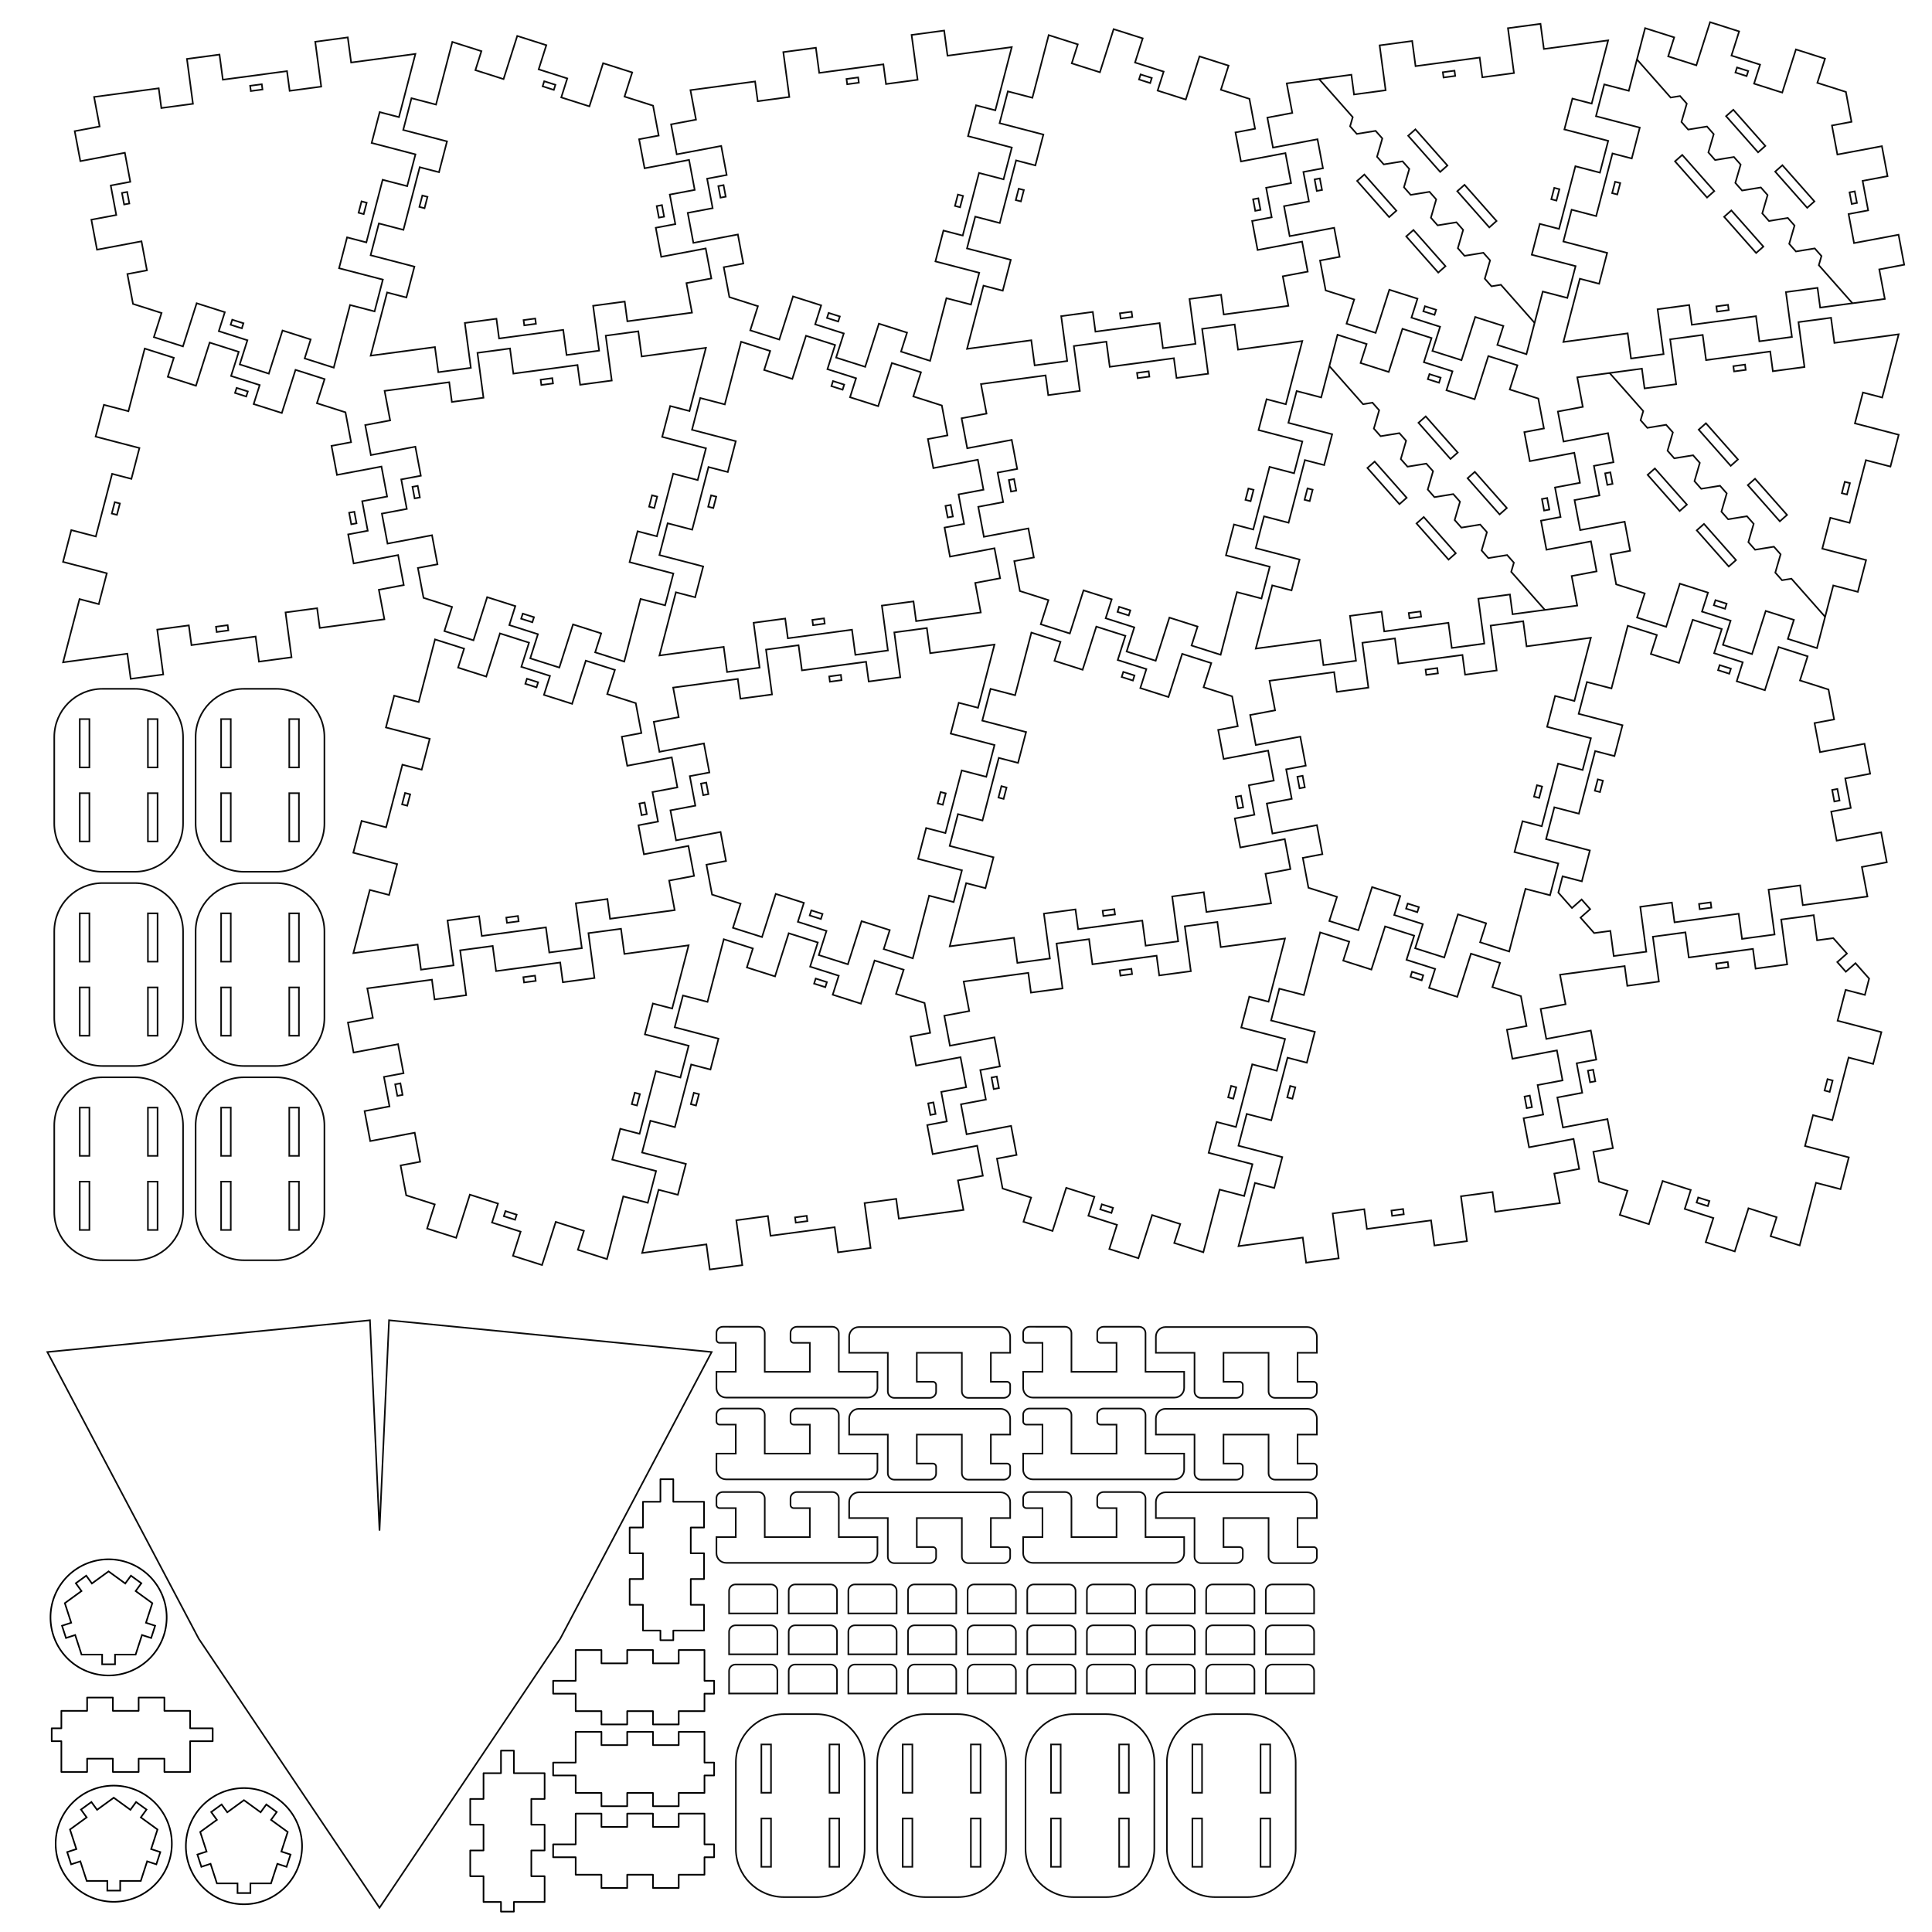 <?xml version="1.0" encoding="UTF-8" standalone="no"?>
<svg
   xmlns:dc="http://purl.org/dc/elements/1.1/"
   xmlns:cc="http://creativecommons.org/ns#"
   xmlns:rdf="http://www.w3.org/1999/02/22-rdf-syntax-ns#"
   xmlns:svg="http://www.w3.org/2000/svg"
   xmlns="http://www.w3.org/2000/svg"
   xmlns:sodipodi="http://sodipodi.sourceforge.net/DTD/sodipodi-0.dtd"
   xmlns:inkscape="http://www.inkscape.org/namespaces/inkscape"
   width="600mm"
   height="600mm"
   viewBox="0 0 600 600"
   version="1.1"
   id="svg2271"
   inkscape:version="1.0.2 (e86c870879, 2021-01-15)"
   sodipodi:docname="polyhedrone_case.svg">
  <defs
     id="defs2265" />
  <sodipodi:namedview
     id="base"
     pagecolor="#ffffff"
     bordercolor="#666666"
     borderopacity="1.0"
     inkscape:pageopacity="0.0"
     inkscape:pageshadow="2"
     inkscape:zoom="0.175"
     inkscape:cx="810.35529"
     inkscape:cy="810.13039"
     inkscape:document-units="mm"
     inkscape:current-layer="layer1"
     showgrid="false"
     inkscape:snap-global="false"
     inkscape:snap-smooth-nodes="true"
     inkscape:window-width="1364"
     inkscape:window-height="750"
     inkscape:window-x="1"
     inkscape:window-y="17"
     inkscape:window-maximized="0"
     inkscape:document-rotation="0" />
  <g
     inkscape:label="Layer 1"
     inkscape:groupmode="layer"
     id="layer1"
     transform="translate(0,103)">
    <path
       style="opacity:1;fill:none;fill-opacity:1;stroke:#000000;stroke-width:0.5;stroke-linecap:round;stroke-linejoin:miter;stroke-miterlimit:4;stroke-dasharray:none;stroke-opacity:0.953;paint-order:normal"
       d="m 319.75,334.429 c -1.108,0 -2.06,0.894 -2,2 l 10e-6,2 c 0,0.554 0.446,1 1,1 h 5 l -1e-5,9 H 317.75 v 5.001 c 0,1.662 1.338,3 3,3 h 44 c 1.662,0 3,-1.338 3,-3 v -5.001 h -12 v -11.999 c 0,-1.108 -0.892,-2 -2,-2 h -11 c -1.108,0 -2.06,0.894 -2,2 l 10e-6,2 c 0,0.554 0.446,1 1,1 h 5 l -10e-6,9 h -14 v -11.999 c 0,-1.108 -0.892,-2 -2,-2 z"
       id="path2178"
       inkscape:connector-curvature="0"
       sodipodi:nodetypes="sccccccsssscccssccsccccss" />
    <path
       style="opacity:1;fill:none;fill-opacity:1;stroke:#000000;stroke-width:0.5;stroke-linecap:round;stroke-linejoin:round;stroke-miterlimit:4;stroke-dasharray:none;stroke-opacity:1;paint-order:normal"
       d="m 178.783,460.233 h 8 v 4.13 h 8 v -4.13 h 8 v 4.13 h 8 v -4.13 h 8 l 2e-4,9.552 h 3 v 4 h -3 l -2e-4,5.422 h -8 v 4.13 h -8 v -4.13 h -8 v 4.13 h -8 v -4.13 h -8 l -8e-5,-5.422 h -7 v -4 h 7 z"
       id="path1351"
       inkscape:connector-curvature="0" />
    <path
       inkscape:connector-curvature="0"
       style="opacity:1;fill:none;fill-opacity:0.392;stroke:#000000;stroke-width:0.5;stroke-linecap:round;stroke-linejoin:miter;stroke-miterlimit:4;stroke-dasharray:none;stroke-opacity:1;paint-order:normal"
       d="m 75.766,452.308 a 18.039,18.039 0 0 0 -18.039,18.039 18.039,18.039 0 0 0 18.039,18.039 18.039,18.039 0 0 0 18.039,-18.039 18.039,18.039 0 0 0 -18.039,-18.039 z m 0,3.753 5.175,3.76 1.763,-2.427 3.236,2.351 -1.763,2.427 5.175,3.76 -1.977,6.084 2.853,0.927 -1.236,3.804 -2.854,-0.927 -1.977,6.084 h -6.396 v 3 h -4 v -3 h -6.397 l -1.977,-6.084 -2.853,0.927 -1.236,-3.804 2.853,-0.927 -1.977,-6.084 5.175,-3.76 -1.763,-2.427 3.236,-2.351 1.764,2.427 z"
       id="path19512" />
    <g
       id="g1737"
       transform="matrix(0.663,0.749,0.749,-0.663,542.958,-73.828)"
       inkscape:transform-center-x="-52.891823"
       inkscape:transform-center-y="47.080889"
       style="stroke:#000000;stroke-width:0.5;stroke-miterlimit:4;stroke-dasharray:none;stroke-opacity:0.953">
      <path
         sodipodi:nodetypes="cccccccccccccccccccccccccc"
         inkscape:connector-curvature="0"
         id="path1733"
         d="m 36.32,-89.678 15.786,-0.01 1.579,-2.501 3.157,-0.002 3.157,4.998 3.157,-0.002 3.157,-5.002 3.157,-0.002 3.157,4.998 3.157,-0.002 3.157,-5.002 3.157,-0.002 3.157,4.998 3.157,-0.002 3.157,-5.002 3.157,-0.002 3.157,4.998 3.157,-0.002 3.157,-5.002 3.157,-0.002 3.157,4.998 3.157,-0.002 3.157,-5.002 3.157,-0.002 1.579,2.499 15.786,-0.01"
         style="fill:none;stroke:#000000;stroke-width:0.5;stroke-linecap:butt;stroke-linejoin:miter;stroke-miterlimit:4;stroke-dasharray:none;stroke-opacity:0.953" />
      <path
         id="path1735"
         style="fill:none;stroke:#000000;stroke-width:0.5;stroke-miterlimit:4;stroke-dasharray:none;stroke-opacity:0.953"
         d="m 86.815,-131.638 -8.108,4.846 3.173,5.308 -7.876,4.707 -7.212,-12.067 -8.134,4.861 4.039,6.758 -8.005,4.784 3.173,5.308 -7.876,4.707 -7.212,-12.067 -8.134,4.861 4.039,6.758 -8.008,4.786 11.293,16.811 5.133,-3.448 5.52,8.217 -11.669,7.839 5.687,8.466 6.536,-4.39 11.207,16.683 5.133,-3.448 5.52,8.217 -11.669,7.839 5.687,8.466 6.536,-4.39 11.227,16.713 11.311,-16.838 -5.133,-3.448 5.52,-8.217 11.669,7.839 5.687,-8.466 -6.536,-4.39 11.207,-16.683 -5.133,-3.448 5.52,-8.217 11.669,7.839 5.687,-8.466 -6.536,-4.39 11.209,-16.686 -8.137,-4.863 -3.173,5.308 -7.876,-4.707 7.212,-12.067 -8.134,-4.861 -4.039,6.758 -8.005,-4.784 -3.173,5.308 -7.876,-4.707 7.212,-12.067 -8.134,-4.861 -4.039,6.758 z m -24.95,18.407 -3.133,1.873 0.846,1.416 3.133,-1.873 z m -1.657,53.732 2.035,3.03 1.37,-0.92 -2.035,-3.03 z m 51.179,3.03 2.035,-3.03 -1.37,-0.92 -2.035,3.03 z m 3.512,-54.89 -3.133,-1.873 -0.846,1.416 3.133,1.873 z m -47.062,9.564 v 3 h 15 v -3 z m 23,0 v 3 h 15 v -3 z m -23,21.167 v 3 h 15 v -3 z m 23,0 v 3 h 15 v -3 z"
         inkscape:connector-curvature="0" />
    </g>
    <path
       d="m 534.058,103.551 3.479,1.105 -0.499,1.573 -3.479,-1.105 z m -38.769,39.015 0.919,-3.532 1.597,0.416 -0.919,3.532 z m 36.194,36.31 -3.618,0.484 -0.219,-1.635 3.618,-0.484 z m 39.132,-36.859 0.675,3.587 -1.622,0.305 -0.675,-3.587 z m -9.235,-41.2 -2.382,7.504 8.859,2.813 1.747,9.283 -6.078,1.143 1.697,9.018 13.815,-2.599 1.752,9.312 -7.737,1.456 1.724,9.165 -6.077,1.143 1.697,9.017 13.815,-2.599 1.752,9.312 -7.738,1.456 1.725,9.169 -20.073,2.688 -0.821,-6.129 -9.811,1.314 1.867,13.933 -10.109,1.354 -1.045,-7.804 -19.92,2.668 -0.821,-6.129 -9.811,1.314 1.866,13.933 -10.109,1.354 -1.045,-7.804 -5.031,0.674 -4.24,-4.79 2.995,-2.651 -2.651,-2.995 -2.995,2.651 -4.24,-4.789 1.316,-5.057 5.985,1.558 2.493,-9.58 -13.604,-3.541 2.569,-9.87 7.62,1.983 5.062,-19.45 5.985,1.558 2.493,-9.58 -13.604,-3.541 2.568,-9.87 7.62,1.983 5.063,-19.454 9.036,2.868 -1.872,5.894 8.746,2.777 4.254,-13.398 9.032,2.868 -2.383,7.504 8.889,2.822 -1.871,5.894 8.746,2.776 4.254,-13.398 z"
       style="fill:none;stroke:#000000;stroke-width:0.5;stroke-miterlimit:4;stroke-dasharray:none;stroke-opacity:0.953"
       id="path2119"
       inkscape:connector-curvature="0"
       inkscape:transform-center-x="-34.803782"
       inkscape:transform-center-y="30.561273" />
    <path
       inkscape:transform-center-y="-30.561287"
       inkscape:transform-center-x="34.803776"
       inkscape:connector-curvature="0"
       id="path2121"
       style="fill:none;stroke:#000000;stroke-width:0.5;stroke-miterlimit:4;stroke-dasharray:none;stroke-opacity:0.953"
       d="m 530.373,271.568 -3.479,-1.104 0.499,-1.573 3.479,1.105 z m 38.769,-39.015 -0.919,3.532 -1.597,-0.416 0.919,-3.532 z m -36.194,-36.31 3.618,-0.484 0.219,1.635 -3.618,0.484 z m -39.132,36.859 -0.675,-3.587 1.622,-0.305 0.675,3.587 z m 9.235,41.2 2.382,-7.504 -8.859,-2.813 -1.747,-9.283 6.078,-1.143 -1.697,-9.018 -13.815,2.599 -1.752,-9.312 7.737,-1.456 -1.724,-9.165 6.077,-1.144 -1.697,-9.017 -13.815,2.599 -1.752,-9.312 7.738,-1.456 -1.725,-9.169 20.073,-2.688 0.821,6.129 9.811,-1.314 -1.867,-13.933 10.109,-1.354 1.045,7.804 19.92,-2.668 0.821,6.13 9.811,-1.314 -1.866,-13.933 10.109,-1.354 1.045,7.804 5.031,-0.674 4.24,4.79 -2.995,2.651 2.651,2.995 2.995,-2.651 4.24,4.79 -1.316,5.057 -5.985,-1.558 -2.493,9.58 13.604,3.541 -2.569,9.87 -7.62,-1.983 -5.062,19.45 -5.985,-1.558 -2.493,9.58 13.604,3.541 -2.568,9.87 -7.62,-1.983 -5.063,19.454 -9.035,-2.868 1.872,-5.894 -8.746,-2.777 -4.254,13.398 -9.032,-2.868 2.383,-7.504 -8.889,-2.822 1.871,-5.894 -8.746,-2.776 -4.254,13.398 z" />
    <g
       inkscape:transform-center-y="47.080889"
       inkscape:transform-center-x="-52.891827"
       transform="matrix(0.663,0.749,0.749,-0.663,452.735,-165.109)"
       id="g2127"
       style="stroke:#000000;stroke-width:0.5;stroke-miterlimit:4;stroke-dasharray:none;stroke-opacity:0.953">
      <path
         style="fill:none;stroke:#000000;stroke-width:0.5;stroke-linecap:butt;stroke-linejoin:miter;stroke-miterlimit:4;stroke-dasharray:none;stroke-opacity:0.953"
         d="m 36.32,-89.678 15.786,-0.01 1.579,-2.501 3.157,-0.002 3.157,4.998 3.157,-0.002 3.157,-5.002 3.157,-0.002 3.157,4.998 3.157,-0.002 3.157,-5.002 3.157,-0.002 3.157,4.998 3.157,-0.002 3.157,-5.002 3.157,-0.002 3.157,4.998 3.157,-0.002 3.157,-5.002 3.157,-0.002 3.157,4.998 3.157,-0.002 3.157,-5.002 3.157,-0.002 1.579,2.499 15.786,-0.01"
         id="path2123"
         inkscape:connector-curvature="0"
         sodipodi:nodetypes="cccccccccccccccccccccccccc" />
      <path
         inkscape:connector-curvature="0"
         d="m 86.815,-131.638 -8.108,4.846 3.173,5.308 -7.876,4.707 -7.212,-12.067 -8.134,4.861 4.039,6.758 -8.005,4.784 3.173,5.308 -7.876,4.707 -7.212,-12.067 -8.134,4.861 4.039,6.758 -8.008,4.786 11.293,16.811 5.133,-3.448 5.52,8.217 -11.669,7.839 5.687,8.466 6.536,-4.39 11.207,16.683 5.133,-3.448 5.52,8.217 -11.669,7.839 5.687,8.466 6.536,-4.39 11.227,16.713 11.311,-16.838 -5.133,-3.448 5.52,-8.217 11.669,7.839 5.687,-8.466 -6.536,-4.39 11.207,-16.683 -5.133,-3.448 5.52,-8.217 11.669,7.839 5.687,-8.466 -6.536,-4.39 11.209,-16.686 -8.137,-4.863 -3.173,5.308 -7.876,-4.707 7.212,-12.067 -8.134,-4.861 -4.039,6.758 -8.005,-4.784 -3.173,5.308 -7.876,-4.707 7.212,-12.067 -8.134,-4.861 -4.039,6.758 z m -24.95,18.407 -3.133,1.873 0.846,1.416 3.133,-1.873 z m -1.657,53.732 2.035,3.03 1.37,-0.92 -2.035,-3.03 z m 51.179,3.03 2.035,-3.03 -1.37,-0.92 -2.035,3.03 z m 3.512,-54.89 -3.133,-1.873 -0.846,1.416 3.133,1.873 z m -47.062,9.564 v 3 h 15 v -3 z m 23,0 v 3 h 15 v -3 z m -23,21.167 v 3 h 15 v -3 z m 23,0 v 3 h 15 v -3 z"
         style="fill:none;stroke:#000000;stroke-width:0.5;stroke-miterlimit:4;stroke-dasharray:none;stroke-opacity:0.953"
         id="path2125" />
    </g>
    <g
       id="g2133"
       transform="matrix(-0.663,-0.749,-0.749,0.663,532.219,77.845)"
       inkscape:transform-center-x="52.891817"
       inkscape:transform-center-y="-47.080926"
       style="stroke:#000000;stroke-width:0.5;stroke-miterlimit:4;stroke-dasharray:none;stroke-opacity:0.953">
      <path
         sodipodi:nodetypes="cccccccccccccccccccccccccc"
         inkscape:connector-curvature="0"
         id="path2129"
         d="m 36.32,-89.678 15.786,-0.01 1.579,-2.501 3.157,-0.002 3.157,4.998 3.157,-0.002 3.157,-5.002 3.157,-0.002 3.157,4.998 3.157,-0.002 3.157,-5.002 3.157,-0.002 3.157,4.998 3.157,-0.002 3.157,-5.002 3.157,-0.002 3.157,4.998 3.157,-0.002 3.157,-5.002 3.157,-0.002 3.157,4.998 3.157,-0.002 3.157,-5.002 3.157,-0.002 1.579,2.499 15.786,-0.01"
         style="fill:none;stroke:#000000;stroke-width:0.5;stroke-linecap:butt;stroke-linejoin:miter;stroke-miterlimit:4;stroke-dasharray:none;stroke-opacity:0.953" />
      <path
         id="path2131"
         style="fill:none;stroke:#000000;stroke-width:0.5;stroke-miterlimit:4;stroke-dasharray:none;stroke-opacity:0.953"
         d="m 86.815,-131.638 -8.108,4.846 3.173,5.308 -7.876,4.707 -7.212,-12.067 -8.134,4.861 4.039,6.758 -8.005,4.784 3.173,5.308 -7.876,4.707 -7.212,-12.067 -8.134,4.861 4.039,6.758 -8.008,4.786 11.293,16.811 5.133,-3.448 5.52,8.217 -11.669,7.839 5.687,8.466 6.536,-4.39 11.207,16.683 5.133,-3.448 5.52,8.217 -11.669,7.839 5.687,8.466 6.536,-4.39 11.227,16.713 11.311,-16.838 -5.133,-3.448 5.52,-8.217 11.669,7.839 5.687,-8.466 -6.536,-4.39 11.207,-16.683 -5.133,-3.448 5.52,-8.217 11.669,7.839 5.687,-8.466 -6.536,-4.39 11.209,-16.686 -8.137,-4.863 -3.173,5.308 -7.876,-4.707 7.212,-12.067 -8.134,-4.861 -4.039,6.758 -8.005,-4.784 -3.173,5.308 -7.876,-4.707 7.212,-12.067 -8.134,-4.861 -4.039,6.758 z m -24.95,18.407 -3.133,1.873 0.846,1.416 3.133,-1.873 z m -1.657,53.732 2.035,3.03 1.37,-0.92 -2.035,-3.03 z m 51.179,3.03 2.035,-3.03 -1.37,-0.92 -2.035,3.03 z m 3.512,-54.89 -3.133,-1.873 -0.846,1.416 3.133,1.873 z m -47.062,9.564 v 3 h 15 v -3 z m 23,0 v 3 h 15 v -3 z m -23,21.167 v 3 h 15 v -3 z m 23,0 v 3 h 15 v -3 z"
         inkscape:connector-curvature="0" />
    </g>
    <g
       inkscape:transform-center-y="-47.080926"
       inkscape:transform-center-x="52.891817"
       transform="matrix(-0.663,-0.749,-0.749,0.663,436.692,173.073)"
       id="g2139"
       style="stroke:#000000;stroke-width:0.5;stroke-miterlimit:4;stroke-dasharray:none;stroke-opacity:0.953">
      <path
         style="fill:none;stroke:#000000;stroke-width:0.5;stroke-linecap:butt;stroke-linejoin:miter;stroke-miterlimit:4;stroke-dasharray:none;stroke-opacity:0.953"
         d="m 36.32,-89.678 15.786,-0.01 1.579,-2.501 3.157,-0.002 3.157,4.998 3.157,-0.002 3.157,-5.002 3.157,-0.002 3.157,4.998 3.157,-0.002 3.157,-5.002 3.157,-0.002 3.157,4.998 3.157,-0.002 3.157,-5.002 3.157,-0.002 3.157,4.998 3.157,-0.002 3.157,-5.002 3.157,-0.002 3.157,4.998 3.157,-0.002 3.157,-5.002 3.157,-0.002 1.579,2.499 15.786,-0.01"
         id="path2135"
         inkscape:connector-curvature="0"
         sodipodi:nodetypes="cccccccccccccccccccccccccc" />
      <path
         inkscape:connector-curvature="0"
         d="m 86.815,-131.638 -8.108,4.846 3.173,5.308 -7.876,4.707 -7.212,-12.067 -8.134,4.861 4.039,6.758 -8.005,4.784 3.173,5.308 -7.876,4.707 -7.212,-12.067 -8.134,4.861 4.039,6.758 -8.008,4.786 11.293,16.811 5.133,-3.448 5.52,8.217 -11.669,7.839 5.687,8.466 6.536,-4.39 11.207,16.683 5.133,-3.448 5.52,8.217 -11.669,7.839 5.687,8.466 6.536,-4.39 11.227,16.713 11.311,-16.838 -5.133,-3.448 5.52,-8.217 11.669,7.839 5.687,-8.466 -6.536,-4.39 11.207,-16.683 -5.133,-3.448 5.52,-8.217 11.669,7.839 5.687,-8.466 -6.536,-4.39 11.209,-16.686 -8.137,-4.863 -3.173,5.308 -7.876,-4.707 7.212,-12.067 -8.134,-4.861 -4.039,6.758 -8.005,-4.784 -3.173,5.308 -7.876,-4.707 7.212,-12.067 -8.134,-4.861 -4.039,6.758 z m -24.95,18.407 -3.133,1.873 0.846,1.416 3.133,-1.873 z m -1.657,53.732 2.035,3.03 1.37,-0.92 -2.035,-3.03 z m 51.179,3.03 2.035,-3.03 -1.37,-0.92 -2.035,3.03 z m 3.512,-54.89 -3.133,-1.873 -0.846,1.416 3.133,1.873 z m -47.062,9.564 v 3 h 15 v -3 z m 23,0 v 3 h 15 v -3 z m -23,21.167 v 3 h 15 v -3 z m 23,0 v 3 h 15 v -3 z"
         style="fill:none;stroke:#000000;stroke-width:0.5;stroke-miterlimit:4;stroke-dasharray:none;stroke-opacity:0.953"
         id="path2137" />
    </g>
    <g
       transform="matrix(-1,0,0,1,502.643,1361.181)"
       id="g2117"
       style="stroke:#000000;stroke-width:0.5;stroke-miterlimit:4;stroke-dasharray:none;stroke-opacity:0.953">
      <g
         transform="translate(-32.808,-134.408)"
         id="g2035"
         style="stroke:#000000;stroke-width:0.5;stroke-miterlimit:4;stroke-dasharray:none;stroke-opacity:0.953">
        <path
           inkscape:connector-curvature="0"
           id="path1616"
           style="fill:none;stroke:#000000;stroke-width:0.5;stroke-miterlimit:4;stroke-dasharray:none;stroke-opacity:0.953"
           d="m 409.295,-958.556 1.746,-9.283 -6.077,-1.143 1.696,-9.018 13.815,2.599 1.752,-9.312 -7.738,-1.456 1.724,-9.165 -6.078,-1.143 1.696,-9.018 13.815,2.599 1.752,-9.312 -7.738,-1.456 1.725,-9.169 -20.073,-2.688 -0.821,6.129 -9.811,-1.314 1.866,-13.933 -10.109,-1.354 -1.045,7.804 -19.92,-2.668 -0.821,6.129 -9.811,-1.314 1.866,-13.933 -10.109,-1.354 -1.045,7.804 -19.956,-2.673 5.109,19.631 5.985,-1.558 2.493,9.58 -13.604,3.541 2.569,9.87 7.62,-1.983 5.062,19.45 5.985,-1.558 2.493,9.58 -13.604,3.541 2.569,9.87 7.62,-1.983 5.063,19.454 9.035,-2.869 -1.871,-5.894 8.746,-2.777 4.254,13.398 9.031,-2.867 -2.383,-7.504 8.889,-2.822 -1.871,-5.894 8.746,-2.777 4.254,13.398 9.031,-2.867 -2.383,-7.504 z m 2.757,-30.883 0.675,-3.587 -1.622,-0.305 -0.675,3.587 z m -39.132,-36.859 -3.618,-0.484 -0.219,1.635 3.618,0.484 z m -36.194,36.31 0.919,3.532 1.597,-0.416 -0.919,-3.532 z m 38.769,39.015 3.479,-1.105 -0.499,-1.573 -3.479,1.105 z" />
        <path
           d="m 338.01,-1111.405 -1.746,9.283 6.078,1.143 -1.696,9.018 -13.815,-2.599 -1.752,9.312 7.738,1.456 -1.724,9.165 6.077,1.143 -1.696,9.018 -13.815,-2.599 -1.752,9.312 7.738,1.456 -1.725,9.169 20.073,2.688 0.821,-6.129 9.811,1.314 -1.866,13.933 10.109,1.354 1.045,-7.804 19.92,2.668 0.821,-6.129 9.811,1.314 -1.866,13.933 10.109,1.354 1.045,-7.804 19.956,2.673 -5.109,-19.63 -5.985,1.558 -2.493,-9.58 13.604,-3.541 -2.569,-9.87 -7.62,1.983 -5.062,-19.45 -5.985,1.558 -2.493,-9.58 13.604,-3.541 -2.569,-9.87 -7.62,1.983 -5.063,-19.454 -9.035,2.869 1.871,5.894 -8.746,2.777 -4.254,-13.398 -9.031,2.867 2.383,7.504 -8.889,2.822 1.871,5.894 -8.746,2.777 -4.254,-13.399 -9.031,2.867 2.383,7.504 z m -2.757,30.883 -0.675,3.587 1.622,0.305 0.675,-3.587 z m 39.132,36.859 3.618,0.485 0.219,-1.635 -3.618,-0.485 z m 36.194,-36.31 -0.919,-3.532 -1.597,0.416 0.919,3.532 z m -38.769,-39.015 -3.479,1.105 0.499,1.573 3.479,-1.105 z"
           style="fill:none;stroke:#000000;stroke-width:0.5;stroke-miterlimit:4;stroke-dasharray:none;stroke-opacity:0.953"
           id="path1618"
           inkscape:connector-curvature="0" />
      </g>
      <g
         transform="translate(-32.808,-134.408)"
         id="g2029"
         style="stroke:#000000;stroke-width:0.5;stroke-miterlimit:4;stroke-dasharray:none;stroke-opacity:0.953">
        <path
           d="m 224.086,-960.672 1.746,-9.283 -6.077,-1.143 1.696,-9.018 13.815,2.599 1.752,-9.312 -7.738,-1.456 1.724,-9.165 -6.078,-1.143 1.696,-9.018 13.815,2.599 1.752,-9.312 -7.738,-1.456 1.725,-9.169 -20.073,-2.688 -0.821,6.129 -9.811,-1.314 1.866,-13.933 -10.109,-1.354 -1.045,7.804 -19.92,-2.668 -0.821,6.129 -9.811,-1.314 1.866,-13.933 -10.109,-1.354 -1.045,7.804 -19.956,-2.673 5.109,19.631 5.985,-1.558 2.493,9.58 -13.604,3.541 2.569,9.87 7.62,-1.983 5.062,19.45 5.985,-1.558 2.493,9.58 -13.604,3.541 2.569,9.87 7.62,-1.983 5.063,19.454 9.035,-2.869 -1.871,-5.894 8.746,-2.777 4.254,13.398 9.031,-2.867 -2.383,-7.504 8.889,-2.822 -1.871,-5.894 8.746,-2.777 4.254,13.398 9.031,-2.867 -2.383,-7.504 z m 2.757,-30.883 0.675,-3.587 -1.622,-0.305 -0.675,3.587 z m -39.132,-36.859 -3.618,-0.484 -0.219,1.635 3.618,0.484 z m -36.194,36.31 0.919,3.532 1.597,-0.416 -0.919,-3.532 z m 38.769,39.015 3.479,-1.105 -0.499,-1.573 -3.479,1.105 z"
           style="fill:none;stroke:#000000;stroke-width:0.5;stroke-miterlimit:4;stroke-dasharray:none;stroke-opacity:0.953"
           id="path2017"
           inkscape:connector-curvature="0" />
        <path
           inkscape:connector-curvature="0"
           id="path2019"
           style="fill:none;stroke:#000000;stroke-width:0.5;stroke-miterlimit:4;stroke-dasharray:none;stroke-opacity:0.953"
           d="m 152.802,-1113.521 -1.746,9.283 6.078,1.143 -1.696,9.018 -13.815,-2.599 -1.752,9.312 7.738,1.456 -1.724,9.165 6.077,1.143 -1.696,9.018 -13.815,-2.599 -1.752,9.312 7.738,1.456 -1.725,9.169 20.073,2.688 0.821,-6.129 9.811,1.314 -1.866,13.933 10.109,1.354 1.045,-7.804 19.92,2.668 0.821,-6.129 9.811,1.314 -1.866,13.933 10.109,1.354 1.045,-7.804 19.956,2.673 -5.109,-19.63 -5.985,1.558 -2.493,-9.58 13.604,-3.541 -2.569,-9.87 -7.62,1.983 -5.062,-19.45 -5.985,1.558 -2.493,-9.58 13.604,-3.541 -2.569,-9.87 -7.62,1.983 -5.063,-19.454 -9.035,2.869 1.871,5.894 -8.746,2.777 -4.254,-13.398 -9.031,2.867 2.383,7.504 -8.889,2.822 1.871,5.894 -8.746,2.777 -4.254,-13.399 -9.031,2.867 2.383,7.504 z m -2.757,30.883 -0.675,3.587 1.622,0.305 0.675,-3.587 z m 39.132,36.859 3.618,0.485 0.219,-1.635 -3.618,-0.485 z m 36.194,-36.31 -0.919,-3.532 -1.597,0.416 0.919,3.532 z m -38.769,-39.015 -3.479,1.105 0.499,1.573 3.479,-1.105 z" />
        <path
           d="m 248.329,-1018.293 -1.746,9.283 6.078,1.143 -1.696,9.018 -13.815,-2.599 -1.752,9.312 7.738,1.456 -1.724,9.165 6.077,1.143 -1.696,9.018 -13.815,-2.599 -1.752,9.312 7.738,1.456 -1.725,9.169 20.073,2.688 0.821,-6.129 9.811,1.314 -1.866,13.933 10.109,1.354 1.045,-7.804 19.92,2.668 0.821,-6.129 9.811,1.314 -1.866,13.933 10.109,1.354 1.045,-7.804 19.956,2.673 -5.109,-19.63 -5.985,1.558 -2.493,-9.58 13.604,-3.541 -2.569,-9.87 -7.62,1.983 -5.062,-19.45 -5.985,1.558 -2.493,-9.58 13.604,-3.541 -2.569,-9.87 -7.62,1.983 -5.063,-19.454 -9.035,2.869 1.871,5.894 -8.746,2.777 -4.254,-13.398 -9.031,2.867 2.383,7.504 -8.889,2.822 1.871,5.894 -8.746,2.777 -4.254,-13.399 -9.031,2.867 2.383,7.504 z m -2.757,30.883 -0.675,3.587 1.622,0.305 0.675,-3.587 z m 39.132,36.859 3.618,0.485 0.219,-1.635 -3.618,-0.485 z m 36.194,-36.31 -0.919,-3.532 -1.597,0.416 0.919,3.532 z m -38.769,-39.015 -3.479,1.105 0.499,1.573 3.479,-1.105 z"
           style="fill:none;stroke:#000000;stroke-width:0.5;stroke-miterlimit:4;stroke-dasharray:none;stroke-opacity:0.953"
           id="path2021"
           inkscape:connector-curvature="0" />
        <path
           inkscape:connector-curvature="0"
           id="path2023"
           style="fill:none;stroke:#000000;stroke-width:0.5;stroke-miterlimit:4;stroke-dasharray:none;stroke-opacity:0.953"
           d="m 314.309,-1051.954 1.746,-9.283 -6.077,-1.143 1.696,-9.018 13.815,2.599 1.752,-9.312 -7.738,-1.456 1.724,-9.165 -6.078,-1.143 1.696,-9.018 13.815,2.599 1.752,-9.312 -7.738,-1.456 1.725,-9.169 -20.073,-2.688 -0.821,6.129 -9.811,-1.314 1.866,-13.933 -10.109,-1.354 -1.045,7.804 -19.92,-2.668 -0.821,6.129 -9.811,-1.314 1.866,-13.933 -10.109,-1.354 -1.045,7.804 -19.956,-2.673 5.109,19.631 5.985,-1.558 2.493,9.58 -13.604,3.541 2.569,9.87 7.62,-1.983 5.062,19.45 5.985,-1.558 2.493,9.58 -13.604,3.541 2.569,9.87 7.62,-1.983 5.063,19.454 9.035,-2.869 -1.871,-5.894 8.746,-2.777 4.254,13.399 9.031,-2.867 -2.383,-7.504 8.889,-2.822 -1.871,-5.894 8.746,-2.777 4.254,13.398 9.031,-2.867 -2.383,-7.504 z m 2.757,-30.883 0.675,-3.587 -1.622,-0.305 -0.675,3.587 z m -39.132,-36.859 -3.618,-0.484 -0.219,1.635 3.618,0.484 z m -36.194,36.31 0.919,3.532 1.597,-0.415 -0.919,-3.532 z m 38.769,39.015 3.479,-1.105 -0.499,-1.573 -3.479,1.105 z" />
      </g>
      <g
         id="g2055"
         transform="translate(-218.017,-136.525)"
         style="stroke:#000000;stroke-width:0.5;stroke-miterlimit:4;stroke-dasharray:none;stroke-opacity:0.953">
        <path
           inkscape:connector-curvature="0"
           id="path2051"
           style="fill:none;stroke:#000000;stroke-width:0.5;stroke-miterlimit:4;stroke-dasharray:none;stroke-opacity:0.953"
           d="m 248.329,-1018.293 -1.746,9.283 6.078,1.143 -1.696,9.018 -13.815,-2.599 -1.752,9.312 7.738,1.456 -1.724,9.165 6.077,1.143 -1.696,9.018 -13.815,-2.599 -1.752,9.312 7.738,1.456 -1.725,9.169 20.073,2.688 0.821,-6.129 9.811,1.314 -1.866,13.933 10.109,1.354 1.045,-7.804 19.92,2.668 0.821,-6.129 9.811,1.314 -1.866,13.933 10.109,1.354 1.045,-7.804 19.956,2.673 -5.109,-19.63 -5.985,1.558 -2.493,-9.58 13.604,-3.541 -2.569,-9.87 -7.62,1.983 -5.062,-19.45 -5.985,1.558 -2.493,-9.58 13.604,-3.541 -2.569,-9.87 -7.62,1.983 -5.063,-19.454 -9.035,2.869 1.871,5.894 -8.746,2.777 -4.254,-13.398 -9.031,2.867 2.383,7.504 -8.889,2.822 1.871,5.894 -8.746,2.777 -4.254,-13.399 -9.031,2.867 2.383,7.504 z m -2.757,30.883 -0.675,3.587 1.622,0.305 0.675,-3.587 z m 39.132,36.859 3.618,0.485 0.219,-1.635 -3.618,-0.485 z m 36.194,-36.31 -0.919,-3.532 -1.597,0.416 0.919,3.532 z m -38.769,-39.015 -3.479,1.105 0.499,1.573 3.479,-1.105 z" />
        <path
           d="m 314.309,-1051.954 1.746,-9.283 -6.077,-1.143 1.696,-9.018 13.815,2.599 1.752,-9.312 -7.738,-1.456 1.724,-9.165 -6.078,-1.143 1.696,-9.018 13.815,2.599 1.752,-9.312 -7.738,-1.456 1.725,-9.169 -20.073,-2.688 -0.821,6.129 -9.811,-1.314 1.866,-13.933 -10.109,-1.354 -1.045,7.804 -19.92,-2.668 -0.821,6.129 -9.811,-1.314 1.866,-13.933 -10.109,-1.354 -1.045,7.804 -19.956,-2.673 5.109,19.631 5.985,-1.558 2.493,9.58 -13.604,3.541 2.569,9.87 7.62,-1.983 5.062,19.45 5.985,-1.558 2.493,9.58 -13.604,3.541 2.569,9.87 7.62,-1.983 5.063,19.454 9.035,-2.869 -1.871,-5.894 8.746,-2.777 4.254,13.399 9.031,-2.867 -2.383,-7.504 8.889,-2.822 -1.871,-5.894 8.746,-2.777 4.254,13.398 9.031,-2.867 -2.383,-7.504 z m 2.757,-30.883 0.675,-3.587 -1.622,-0.305 -0.675,3.587 z m -39.132,-36.859 -3.618,-0.484 -0.219,1.635 3.618,0.484 z m -36.194,36.31 0.919,3.532 1.597,-0.415 -0.919,-3.532 z m 38.769,39.015 3.479,-1.105 -0.499,-1.573 -3.479,1.105 z"
           style="fill:none;stroke:#000000;stroke-width:0.5;stroke-miterlimit:4;stroke-dasharray:none;stroke-opacity:0.953"
           id="path2053"
           inkscape:connector-curvature="0" />
      </g>
      <g
         id="g2065"
         transform="translate(-38.181,-319.959)"
         style="stroke:#000000;stroke-width:0.5;stroke-miterlimit:4;stroke-dasharray:none;stroke-opacity:0.953">
        <path
           d="m 409.295,-958.556 1.746,-9.283 -6.077,-1.143 1.696,-9.018 13.815,2.599 1.752,-9.312 -7.738,-1.456 1.724,-9.165 -6.078,-1.143 1.696,-9.018 13.815,2.599 1.752,-9.312 -7.738,-1.456 1.725,-9.169 -20.073,-2.688 -0.821,6.129 -9.811,-1.314 1.866,-13.933 -10.109,-1.354 -1.045,7.804 -19.92,-2.668 -0.821,6.129 -9.811,-1.314 1.866,-13.933 -10.109,-1.354 -1.045,7.804 -19.956,-2.673 5.109,19.631 5.985,-1.558 2.493,9.58 -13.604,3.541 2.569,9.87 7.62,-1.983 5.062,19.45 5.985,-1.558 2.493,9.58 -13.604,3.541 2.569,9.87 7.62,-1.983 5.063,19.454 9.035,-2.869 -1.871,-5.894 8.746,-2.777 4.254,13.398 9.031,-2.867 -2.383,-7.504 8.889,-2.822 -1.871,-5.894 8.746,-2.777 4.254,13.398 9.031,-2.867 -2.383,-7.504 z m 2.757,-30.883 0.675,-3.587 -1.622,-0.305 -0.675,3.587 z m -39.132,-36.859 -3.618,-0.484 -0.219,1.635 3.618,0.484 z m -36.194,36.31 0.919,3.532 1.597,-0.416 -0.919,-3.532 z m 38.769,39.015 3.479,-1.105 -0.499,-1.573 -3.479,1.105 z"
           style="fill:none;stroke:#000000;stroke-width:0.5;stroke-miterlimit:4;stroke-dasharray:none;stroke-opacity:0.953"
           id="path2057"
           inkscape:connector-curvature="0" />
        <path
           inkscape:connector-curvature="0"
           id="path2059"
           style="fill:none;stroke:#000000;stroke-width:0.5;stroke-miterlimit:4;stroke-dasharray:none;stroke-opacity:0.953"
           d="m 338.01,-1111.405 -1.746,9.283 6.078,1.143 -1.696,9.018 -13.815,-2.599 -1.752,9.312 7.738,1.456 -1.724,9.165 6.077,1.143 -1.696,9.018 -13.815,-2.599 -1.752,9.312 7.738,1.456 -1.725,9.169 20.073,2.688 0.821,-6.129 9.811,1.314 -1.866,13.933 10.109,1.354 1.045,-7.804 19.92,2.668 0.821,-6.129 9.811,1.314 -1.866,13.933 10.109,1.354 1.045,-7.804 19.956,2.673 -5.109,-19.63 -5.985,1.558 -2.493,-9.58 13.604,-3.541 -2.569,-9.87 -7.62,1.983 -5.062,-19.45 -5.985,1.558 -2.493,-9.58 13.604,-3.541 -2.569,-9.87 -7.62,1.983 -5.063,-19.454 -9.035,2.869 1.871,5.894 -8.746,2.777 -4.254,-13.398 -9.031,2.867 2.383,7.504 -8.889,2.822 1.871,5.894 -8.746,2.777 -4.254,-13.399 -9.031,2.867 2.383,7.504 z m -2.757,30.883 -0.675,3.587 1.622,0.305 0.675,-3.587 z m 39.132,36.859 3.618,0.485 0.219,-1.635 -3.618,-0.485 z m 36.194,-36.31 -0.919,-3.532 -1.597,0.416 0.919,3.532 z m -38.769,-39.015 -3.479,1.105 0.499,1.573 3.479,-1.105 z" />
        <path
           d="m 433.537,-1016.176 -1.746,9.283 6.078,1.143 -1.696,9.018 -13.815,-2.599 -1.752,9.312 7.738,1.456 -1.724,9.165 6.077,1.143 -1.696,9.018 -13.815,-2.599 -1.752,9.312 7.738,1.456 -1.725,9.169 20.073,2.688 0.821,-6.129 9.811,1.314 -1.866,13.933 10.109,1.354 1.045,-7.804 19.92,2.668 0.821,-6.129 9.811,1.314 -1.866,13.933 10.109,1.354 1.045,-7.804 19.956,2.673 -5.109,-19.63 -5.985,1.558 -2.493,-9.58 13.604,-3.541 -2.569,-9.87 -7.62,1.983 -5.062,-19.45 -5.985,1.558 -2.493,-9.58 13.604,-3.541 -2.569,-9.87 -7.62,1.983 -5.063,-19.454 -9.035,2.869 1.871,5.894 -8.746,2.777 -4.254,-13.398 -9.031,2.867 2.383,7.504 -8.889,2.822 1.871,5.894 -8.746,2.777 -4.254,-13.399 -9.031,2.867 2.383,7.504 z m -2.757,30.883 -0.675,3.587 1.622,0.305 0.675,-3.587 z m 39.132,36.859 3.618,0.485 0.219,-1.635 -3.618,-0.485 z m 36.194,-36.31 -0.919,-3.532 -1.597,0.416 0.919,3.532 z m -38.769,-39.015 -3.479,1.105 0.499,1.573 3.479,-1.105 z"
           style="fill:none;stroke:#000000;stroke-width:0.5;stroke-miterlimit:4;stroke-dasharray:none;stroke-opacity:0.953"
           id="path2061"
           inkscape:connector-curvature="0" />
        <path
           inkscape:connector-curvature="0"
           id="path2063"
           style="fill:none;stroke:#000000;stroke-width:0.5;stroke-miterlimit:4;stroke-dasharray:none;stroke-opacity:0.953"
           d="m 499.518,-1049.837 1.746,-9.283 -6.077,-1.143 1.696,-9.018 13.815,2.599 1.752,-9.312 -7.738,-1.456 1.724,-9.165 -6.078,-1.143 1.696,-9.018 13.815,2.599 1.752,-9.312 -7.738,-1.456 1.725,-9.169 -20.073,-2.688 -0.821,6.129 -9.811,-1.314 1.866,-13.933 -10.109,-1.354 -1.045,7.804 -19.92,-2.668 -0.821,6.129 -9.811,-1.314 1.866,-13.933 -10.109,-1.354 -1.045,7.804 -19.956,-2.673 5.109,19.631 5.985,-1.558 2.493,9.58 -13.604,3.541 2.569,9.87 7.62,-1.983 5.062,19.45 5.985,-1.558 2.493,9.58 -13.604,3.541 2.569,9.87 7.62,-1.983 5.063,19.454 9.035,-2.869 -1.871,-5.894 8.746,-2.777 4.254,13.399 9.031,-2.867 -2.383,-7.504 8.889,-2.822 -1.871,-5.894 8.746,-2.777 4.254,13.398 9.031,-2.867 -2.383,-7.504 z m 2.757,-30.883 0.675,-3.587 -1.622,-0.305 -0.675,3.587 z m -39.132,-36.859 -3.618,-0.484 -0.219,1.635 3.618,0.484 z m -36.194,36.31 0.919,3.532 1.597,-0.415 -0.919,-3.532 z m 38.769,39.015 3.479,-1.105 -0.499,-1.573 -3.479,1.105 z" />
      </g>
      <g
         id="g2075"
         transform="translate(-38.181,-319.959)"
         style="stroke:#000000;stroke-width:0.5;stroke-miterlimit:4;stroke-dasharray:none;stroke-opacity:0.953">
        <path
           inkscape:connector-curvature="0"
           id="path2067"
           style="fill:none;stroke:#000000;stroke-width:0.5;stroke-miterlimit:4;stroke-dasharray:none;stroke-opacity:0.953"
           d="m 224.086,-960.672 1.746,-9.283 -6.077,-1.143 1.696,-9.018 13.815,2.599 1.752,-9.312 -7.738,-1.456 1.724,-9.165 -6.078,-1.143 1.696,-9.018 13.815,2.599 1.752,-9.312 -7.738,-1.456 1.725,-9.169 -20.073,-2.688 -0.821,6.129 -9.811,-1.314 1.866,-13.933 -10.109,-1.354 -1.045,7.804 -19.92,-2.668 -0.821,6.129 -9.811,-1.314 1.866,-13.933 -10.109,-1.354 -1.045,7.804 -19.956,-2.673 5.109,19.631 5.985,-1.558 2.493,9.58 -13.604,3.541 2.569,9.87 7.62,-1.983 5.062,19.45 5.985,-1.558 2.493,9.58 -13.604,3.541 2.569,9.87 7.62,-1.983 5.063,19.454 9.035,-2.869 -1.871,-5.894 8.746,-2.777 4.254,13.398 9.031,-2.867 -2.383,-7.504 8.889,-2.822 -1.871,-5.894 8.746,-2.777 4.254,13.398 9.031,-2.867 -2.383,-7.504 z m 2.757,-30.883 0.675,-3.587 -1.622,-0.305 -0.675,3.587 z m -39.132,-36.859 -3.618,-0.484 -0.219,1.635 3.618,0.484 z m -36.194,36.31 0.919,3.532 1.597,-0.416 -0.919,-3.532 z m 38.769,39.015 3.479,-1.105 -0.499,-1.573 -3.479,1.105 z" />
        <path
           d="m 152.802,-1113.521 -1.746,9.283 6.078,1.143 -1.696,9.018 -13.815,-2.599 -1.752,9.312 7.738,1.456 -1.724,9.165 6.077,1.143 -1.696,9.018 -13.815,-2.599 -1.752,9.312 7.738,1.456 -1.725,9.169 20.073,2.688 0.821,-6.129 9.811,1.314 -1.866,13.933 10.109,1.354 1.045,-7.804 19.92,2.668 0.821,-6.129 9.811,1.314 -1.866,13.933 10.109,1.354 1.045,-7.804 19.956,2.673 -5.109,-19.63 -5.985,1.558 -2.493,-9.58 13.604,-3.541 -2.569,-9.87 -7.62,1.983 -5.062,-19.45 -5.985,1.558 -2.493,-9.58 13.604,-3.541 -2.569,-9.87 -7.62,1.983 -5.063,-19.454 -9.035,2.869 1.871,5.894 -8.746,2.777 -4.254,-13.398 -9.031,2.867 2.383,7.504 -8.889,2.822 1.871,5.894 -8.746,2.777 -4.254,-13.399 -9.031,2.867 2.383,7.504 z m -2.757,30.883 -0.675,3.587 1.622,0.305 0.675,-3.587 z m 39.132,36.859 3.618,0.485 0.219,-1.635 -3.618,-0.485 z m 36.194,-36.31 -0.919,-3.532 -1.597,0.416 0.919,3.532 z m -38.769,-39.015 -3.479,1.105 0.499,1.573 3.479,-1.105 z"
           style="fill:none;stroke:#000000;stroke-width:0.5;stroke-miterlimit:4;stroke-dasharray:none;stroke-opacity:0.953"
           id="path2069"
           inkscape:connector-curvature="0" />
        <path
           inkscape:connector-curvature="0"
           id="path2071"
           style="fill:none;stroke:#000000;stroke-width:0.5;stroke-miterlimit:4;stroke-dasharray:none;stroke-opacity:0.953"
           d="m 248.329,-1018.293 -1.746,9.283 6.078,1.143 -1.696,9.018 -13.815,-2.599 -1.752,9.312 7.738,1.456 -1.724,9.165 6.077,1.143 -1.696,9.018 -13.815,-2.599 -1.752,9.312 7.738,1.456 -1.725,9.169 20.073,2.688 0.821,-6.129 9.811,1.314 -1.866,13.933 10.109,1.354 1.045,-7.804 19.92,2.668 0.821,-6.129 9.811,1.314 -1.866,13.933 10.109,1.354 1.045,-7.804 19.956,2.673 -5.109,-19.63 -5.985,1.558 -2.493,-9.58 13.604,-3.541 -2.569,-9.87 -7.62,1.983 -5.062,-19.45 -5.985,1.558 -2.493,-9.58 13.604,-3.541 -2.569,-9.87 -7.62,1.983 -5.063,-19.454 -9.035,2.869 1.871,5.894 -8.746,2.777 -4.254,-13.398 -9.031,2.867 2.383,7.504 -8.889,2.822 1.871,5.894 -8.746,2.777 -4.254,-13.399 -9.031,2.867 2.383,7.504 z m -2.757,30.883 -0.675,3.587 1.622,0.305 0.675,-3.587 z m 39.132,36.859 3.618,0.485 0.219,-1.635 -3.618,-0.485 z m 36.194,-36.31 -0.919,-3.532 -1.597,0.416 0.919,3.532 z m -38.769,-39.015 -3.479,1.105 0.499,1.573 3.479,-1.105 z" />
        <path
           d="m 314.309,-1051.954 1.746,-9.283 -6.077,-1.143 1.696,-9.018 13.815,2.599 1.752,-9.312 -7.738,-1.456 1.724,-9.165 -6.078,-1.143 1.696,-9.018 13.815,2.599 1.752,-9.312 -7.738,-1.456 1.725,-9.169 -20.073,-2.688 -0.821,6.129 -9.811,-1.314 1.866,-13.933 -10.109,-1.354 -1.045,7.804 -19.92,-2.668 -0.821,6.129 -9.811,-1.314 1.866,-13.933 -10.109,-1.354 -1.045,7.804 -19.956,-2.673 5.109,19.631 5.985,-1.558 2.493,9.58 -13.604,3.541 2.569,9.87 7.62,-1.983 5.062,19.45 5.985,-1.558 2.493,9.58 -13.604,3.541 2.569,9.87 7.62,-1.983 5.063,19.454 9.035,-2.869 -1.871,-5.894 8.746,-2.777 4.254,13.399 9.031,-2.867 -2.383,-7.504 8.889,-2.822 -1.871,-5.894 8.746,-2.777 4.254,13.398 9.031,-2.867 -2.383,-7.504 z m 2.757,-30.883 0.675,-3.587 -1.622,-0.305 -0.675,3.587 z m -39.132,-36.859 -3.618,-0.484 -0.219,1.635 3.618,0.484 z m -36.194,36.31 0.919,3.532 1.597,-0.415 -0.919,-3.532 z m 38.769,39.015 3.479,-1.105 -0.499,-1.573 -3.479,1.105 z"
           style="fill:none;stroke:#000000;stroke-width:0.5;stroke-miterlimit:4;stroke-dasharray:none;stroke-opacity:0.953"
           id="path2073"
           inkscape:connector-curvature="0" />
      </g>
      <g
         transform="translate(-223.39,-322.076)"
         id="g2085"
         style="stroke:#000000;stroke-width:0.5;stroke-miterlimit:4;stroke-dasharray:none;stroke-opacity:0.953" />
    </g>
    <g
       id="g2147"
       transform="matrix(0,1,1,0,1357.986,-283.23)"
       style="stroke:#000000;stroke-width:0.5;stroke-miterlimit:4;stroke-dasharray:none;stroke-opacity:0.953">
      <path
         id="path2141"
         style="opacity:1;fill:none;fill-opacity:1;stroke:#000000;stroke-width:0.5;stroke-linecap:round;stroke-linejoin:miter;stroke-miterlimit:4;stroke-dasharray:none;stroke-opacity:0.953;paint-order:normal"
         d="m 441.554,-1309.052 h -15 v -3 h 15 z m -38,0 h 15 v -3 h -15 z m 38,-24.167 h -15 v 3 h 15 z m -38,0 h 15 v 3 h -15 z m 5.595,-7.917 h 26.811 c 8.31,0 15,6.69 15,15 v 10 c 0,8.31 -6.69,15 -15,15 h -26.811 c -8.31,0 -15,-6.69 -15,-15 v -10 c 0,-8.31 6.69,-15 15,-15 z"
         inkscape:connector-curvature="0" />
      <path
         inkscape:connector-curvature="0"
         d="m 441.554,-1265.152 h -15 v -3 h 15 z m -38,0 h 15 v -3 h -15 z m 38,-24.167 h -15 v 3 h 15 z m -38,0 h 15 v 3 h -15 z m 5.595,-7.917 h 26.811 c 8.31,0 15,6.69 15,15 v 10 c 0,8.31 -6.69,15 -15,15 h -26.811 c -8.31,0 -15,-6.69 -15,-15 v -10 c 0,-8.31 6.69,-15 15,-15 z"
         style="opacity:1;fill:none;fill-opacity:1;stroke:#000000;stroke-width:0.5;stroke-linecap:round;stroke-linejoin:miter;stroke-miterlimit:4;stroke-dasharray:none;stroke-opacity:0.953;paint-order:normal"
         id="path2143" />
    </g>
    <g
       transform="matrix(0,1,1,0,1357.987,-222.905)"
       id="g2174"
       style="stroke:#000000;stroke-width:0.5;stroke-miterlimit:4;stroke-dasharray:none;stroke-opacity:0.953">
      <path
         inkscape:connector-curvature="0"
         d="m 441.554,-1309.052 h -15 v -3 h 15 z m -38,0 h 15 v -3 h -15 z m 38,-24.167 h -15 v 3 h 15 z m -38,0 h 15 v 3 h -15 z m 5.595,-7.917 h 26.811 c 8.31,0 15,6.69 15,15 v 10 c 0,8.31 -6.69,15 -15,15 h -26.811 c -8.31,0 -15,-6.69 -15,-15 v -10 c 0,-8.31 6.69,-15 15,-15 z"
         style="opacity:1;fill:none;fill-opacity:1;stroke:#000000;stroke-width:0.5;stroke-linecap:round;stroke-linejoin:miter;stroke-miterlimit:4;stroke-dasharray:none;stroke-opacity:0.953;paint-order:normal"
         id="path2170" />
      <path
         id="path2172"
         style="opacity:1;fill:none;fill-opacity:1;stroke:#000000;stroke-width:0.5;stroke-linecap:round;stroke-linejoin:miter;stroke-miterlimit:4;stroke-dasharray:none;stroke-opacity:0.953;paint-order:normal"
         d="m 441.554,-1265.152 h -15 v -3 h 15 z m -38,0 h 15 v -3 h -15 z m 38,-24.167 h -15 v 3 h 15 z m -38,0 h 15 v 3 h -15 z m 5.595,-7.917 h 26.811 c 8.31,0 15,6.69 15,15 v 10 c 0,8.31 -6.69,15 -15,15 h -26.811 c -8.31,0 -15,-6.69 -15,-15 v -10 c 0,-8.31 6.69,-15 15,-15 z"
         inkscape:connector-curvature="0" />
    </g>
    <g
       style="stroke:#000000;stroke-width:0.5;stroke-miterlimit:4;stroke-dasharray:none;stroke-opacity:0.953"
       id="g2966"
       transform="matrix(0,1,1,0,1357.987,-162.581)">
      <path
         id="path2962"
         style="opacity:1;fill:none;fill-opacity:1;stroke:#000000;stroke-width:0.5;stroke-linecap:round;stroke-linejoin:miter;stroke-miterlimit:4;stroke-dasharray:none;stroke-opacity:0.953;paint-order:normal"
         d="m 441.554,-1309.052 h -15 v -3 h 15 z m -38,0 h 15 v -3 h -15 z m 38,-24.167 h -15 v 3 h 15 z m -38,0 h 15 v 3 h -15 z m 5.595,-7.917 h 26.811 c 8.31,0 15,6.69 15,15 v 10 c 0,8.31 -6.69,15 -15,15 h -26.811 c -8.31,0 -15,-6.69 -15,-15 v -10 c 0,-8.31 6.69,-15 15,-15 z"
         inkscape:connector-curvature="0" />
      <path
         inkscape:connector-curvature="0"
         d="m 441.554,-1265.152 h -15 v -3 h 15 z m -38,0 h 15 v -3 h -15 z m 38,-24.167 h -15 v 3 h 15 z m -38,0 h 15 v 3 h -15 z m 5.595,-7.917 h 26.811 c 8.31,0 15,6.69 15,15 v 10 c 0,8.31 -6.69,15 -15,15 h -26.811 c -8.31,0 -15,-6.69 -15,-15 v -10 c 0,-8.31 6.69,-15 15,-15 z"
         style="opacity:1;fill:none;fill-opacity:1;stroke:#000000;stroke-width:0.5;stroke-linecap:round;stroke-linejoin:miter;stroke-miterlimit:4;stroke-dasharray:none;stroke-opacity:0.953;paint-order:normal"
         id="path2964" />
    </g>
    <path
       sodipodi:nodetypes="sccccccsssscccssccsccccss"
       inkscape:connector-curvature="0"
       id="path3033"
       d="m 406.968,356.521 c 1.108,0 2.06,-0.894 2,-2 l -10e-6,-2 c 0,-0.554 -0.446,-1 -1,-1 h -5 l 10e-6,-9 h 6 v -5.001 c 0,-1.662 -1.338,-3 -3,-3 h -44 c -1.662,0 -3,1.338 -3,3 v 5.001 h 12 v 11.999 c 0,1.108 0.892,2 2,2 h 11 c 1.108,0 2.06,-0.894 2,-2 l -1e-5,-2 c 0,-0.554 -0.446,-1 -1,-1 h -5 l 1e-5,-9 h 14 v 11.999 c 0,1.108 0.892,2 2,2 z"
       style="opacity:1;fill:none;fill-opacity:1;stroke:#000000;stroke-width:0.5;stroke-linecap:round;stroke-linejoin:miter;stroke-miterlimit:4;stroke-dasharray:none;stroke-opacity:0.953;paint-order:normal" />
    <path
       sodipodi:nodetypes="sccccccsssscccssccsccccss"
       inkscape:connector-curvature="0"
       id="path3092"
       d="m 319.75,309.029 c -1.108,0 -2.06,0.894 -2,2 l 10e-6,2 c 0,0.554 0.446,1 1,1 h 5 l -1e-5,9 H 317.75 v 5.001 c 0,1.662 1.338,3 3,3 h 44 c 1.662,0 3,-1.338 3,-3 v -5.001 h -12 v -11.999 c 0,-1.108 -0.892,-2 -2,-2 h -11 c -1.108,0 -2.06,0.894 -2,2 l 10e-6,2 c 0,0.554 0.446,1 1,1 h 5 l -10e-6,9 h -14 v -11.999 c 0,-1.108 -0.892,-2 -2,-2 z"
       style="opacity:1;fill:none;fill-opacity:1;stroke:#000000;stroke-width:0.5;stroke-linecap:round;stroke-linejoin:miter;stroke-miterlimit:4;stroke-dasharray:none;stroke-opacity:0.953;paint-order:normal" />
    <path
       style="opacity:1;fill:none;fill-opacity:1;stroke:#000000;stroke-width:0.5;stroke-linecap:round;stroke-linejoin:miter;stroke-miterlimit:4;stroke-dasharray:none;stroke-opacity:0.953;paint-order:normal"
       d="m 406.968,331.121 c 1.108,0 2.06,-0.894 2,-2 l -10e-6,-2 c 0,-0.554 -0.446,-1 -1,-1 h -5 l 10e-6,-9 h 6 v -5.001 c 0,-1.662 -1.338,-3 -3,-3 h -44 c -1.662,0 -3,1.338 -3,3 v 5.001 h 12 v 11.999 c 0,1.108 0.892,2 2,2 h 11 c 1.108,0 2.06,-0.894 2,-2 l -1e-5,-2 c 0,-0.554 -0.446,-1 -1,-1 h -5 l 1e-5,-9 h 14 v 11.999 c 0,1.108 0.892,2 2,2 z"
       id="path3094"
       inkscape:connector-curvature="0"
       sodipodi:nodetypes="sccccccsssscccssccsccccss" />
    <path
       style="opacity:1;fill:none;fill-opacity:1;stroke:#000000;stroke-width:0.5;stroke-linecap:round;stroke-linejoin:miter;stroke-miterlimit:4;stroke-dasharray:none;stroke-opacity:0.953;paint-order:normal"
       d="m 319.75,360.359 c -1.108,0 -2.06,0.894 -2,2 l 10e-6,2 c 0,0.554 0.446,1 1,1 h 5 l -1e-5,9 H 317.75 v 5.001 c 0,1.662 1.338,3 3,3 h 44 c 1.662,0 3,-1.338 3,-3 v -5.001 h -12 v -11.999 c 0,-1.108 -0.892,-2 -2,-2 h -11 c -1.108,0 -2.06,0.894 -2,2 l 10e-6,2 c 0,0.554 0.446,1 1,1 h 5 l -10e-6,9 h -14 v -11.999 c 0,-1.108 -0.892,-2 -2,-2 z"
       id="path3096"
       inkscape:connector-curvature="0"
       sodipodi:nodetypes="sccccccsssscccssccsccccss" />
    <path
       sodipodi:nodetypes="sccccccsssscccssccsccccss"
       inkscape:connector-curvature="0"
       id="path3098"
       d="m 406.968,382.45 c 1.108,0 2.06,-0.894 2,-2 l -10e-6,-2 c 0,-0.554 -0.446,-1 -1,-1 h -5 l 10e-6,-9 h 6 v -5.001 c 0,-1.662 -1.338,-3 -3,-3 h -44 c -1.662,0 -3,1.338 -3,3 v 5.001 h 12 v 11.999 c 0,1.108 0.892,2 2,2 h 11 c 1.108,0 2.06,-0.894 2,-2 l -1e-5,-2 c 0,-0.554 -0.446,-1 -1,-1 h -5 l 1e-5,-9 h 14 v 11.999 c 0,1.108 0.892,2 2,2 z"
       style="opacity:1;fill:none;fill-opacity:1;stroke:#000000;stroke-width:0.5;stroke-linecap:round;stroke-linejoin:miter;stroke-miterlimit:4;stroke-dasharray:none;stroke-opacity:0.953;paint-order:normal" />
    <path
       sodipodi:nodetypes="sccccccsssscccssccsccccss"
       inkscape:connector-curvature="0"
       id="path3100"
       d="m 224.5,334.429 c -1.108,0 -2.06,0.894 -2,2 l 1e-5,2 c 0,0.554 0.446,1 1,1 h 5 l -1e-5,9 h -6 v 5.001 c 0,1.662 1.338,3 3,3 h 44 c 1.662,0 3,-1.338 3,-3 v -5.001 h -12 v -11.999 c 0,-1.108 -0.892,-2 -2,-2 h -11 c -1.108,0 -2.06,0.894 -2,2 l 1e-5,2 c 0,0.554 0.446,1 1,1 h 5 l -1e-5,9 h -14 v -11.999 c 0,-1.108 -0.892,-2 -2,-2 z"
       style="opacity:1;fill:none;fill-opacity:1;stroke:#000000;stroke-width:0.5;stroke-linecap:round;stroke-linejoin:miter;stroke-miterlimit:4;stroke-dasharray:none;stroke-opacity:0.953;paint-order:normal" />
    <path
       style="opacity:1;fill:none;fill-opacity:1;stroke:#000000;stroke-width:0.5;stroke-linecap:round;stroke-linejoin:miter;stroke-miterlimit:4;stroke-dasharray:none;stroke-opacity:0.953;paint-order:normal"
       d="m 311.718,356.521 c 1.108,0 2.06,-0.894 2,-2 l -10e-6,-2 c 0,-0.554 -0.446,-1 -1,-1 h -5 l 1e-5,-9 h 6 v -5.001 c 0,-1.662 -1.338,-3 -3,-3 h -44 c -1.662,0 -3,1.338 -3,3 v 5.001 h 12 v 11.999 c 0,1.108 0.892,2 2,2 h 11 c 1.108,0 2.06,-0.894 2,-2 l -10e-6,-2 c 0,-0.554 -0.446,-1 -1,-1 h -5 l 10e-6,-9 h 14 v 11.999 c 0,1.108 0.892,2 2,2 z"
       id="path3102"
       inkscape:connector-curvature="0"
       sodipodi:nodetypes="sccccccsssscccssccsccccss" />
    <path
       style="opacity:1;fill:none;fill-opacity:1;stroke:#000000;stroke-width:0.5;stroke-linecap:round;stroke-linejoin:miter;stroke-miterlimit:4;stroke-dasharray:none;stroke-opacity:0.953;paint-order:normal"
       d="m 224.5,309.029 c -1.108,0 -2.06,0.894 -2,2 l 1e-5,2 c 0,0.554 0.446,1 1,1 h 5 l -1e-5,9 h -6 v 5.001 c 0,1.662 1.338,3 3,3 h 44 c 1.662,0 3,-1.338 3,-3 v -5.001 h -12 v -11.999 c 0,-1.108 -0.892,-2 -2,-2 h -11 c -1.108,0 -2.06,0.894 -2,2 l 1e-5,2 c 0,0.554 0.446,1 1,1 h 5 l -1e-5,9 h -14 v -11.999 c 0,-1.108 -0.892,-2 -2,-2 z"
       id="path3104"
       inkscape:connector-curvature="0"
       sodipodi:nodetypes="sccccccsssscccssccsccccss" />
    <path
       sodipodi:nodetypes="sccccccsssscccssccsccccss"
       inkscape:connector-curvature="0"
       id="path3106"
       d="m 311.718,331.121 c 1.108,0 2.06,-0.894 2,-2 l -10e-6,-2 c 0,-0.554 -0.446,-1 -1,-1 h -5 l 1e-5,-9 h 6 v -5.001 c 0,-1.662 -1.338,-3 -3,-3 h -44 c -1.662,0 -3,1.338 -3,3 v 5.001 h 12 v 11.999 c 0,1.108 0.892,2 2,2 h 11 c 1.108,0 2.06,-0.894 2,-2 l -10e-6,-2 c 0,-0.554 -0.446,-1 -1,-1 h -5 l 10e-6,-9 h 14 v 11.999 c 0,1.108 0.892,2 2,2 z"
       style="opacity:1;fill:none;fill-opacity:1;stroke:#000000;stroke-width:0.5;stroke-linecap:round;stroke-linejoin:miter;stroke-miterlimit:4;stroke-dasharray:none;stroke-opacity:0.953;paint-order:normal" />
    <path
       sodipodi:nodetypes="sccccccsssscccssccsccccss"
       inkscape:connector-curvature="0"
       id="path3108"
       d="m 224.5,360.359 c -1.108,0 -2.06,0.894 -2,2 l 1e-5,2 c 0,0.554 0.446,1 1,1 h 5 l -1e-5,9 h -6 v 5.001 c 0,1.662 1.338,3 3,3 h 44 c 1.662,0 3,-1.338 3,-3 v -5.001 h -12 v -11.999 c 0,-1.108 -0.892,-2 -2,-2 h -11 c -1.108,0 -2.06,0.894 -2,2 l 1e-5,2 c 0,0.554 0.446,1 1,1 h 5 l -1e-5,9 h -14 v -11.999 c 0,-1.108 -0.892,-2 -2,-2 z"
       style="opacity:1;fill:none;fill-opacity:1;stroke:#000000;stroke-width:0.5;stroke-linecap:round;stroke-linejoin:miter;stroke-miterlimit:4;stroke-dasharray:none;stroke-opacity:0.953;paint-order:normal" />
    <path
       style="opacity:1;fill:none;fill-opacity:1;stroke:#000000;stroke-width:0.5;stroke-linecap:round;stroke-linejoin:miter;stroke-miterlimit:4;stroke-dasharray:none;stroke-opacity:0.953;paint-order:normal"
       d="m 311.718,382.45 c 1.108,0 2.06,-0.894 2,-2 l -10e-6,-2 c 0,-0.554 -0.446,-1 -1,-1 h -5 l 1e-5,-9 h 6 v -5.001 c 0,-1.662 -1.338,-3 -3,-3 h -44 c -1.662,0 -3,1.338 -3,3 v 5.001 h 12 v 11.999 c 0,1.108 0.892,2 2,2 h 11 c 1.108,0 2.06,-0.894 2,-2 l -10e-6,-2 c 0,-0.554 -0.446,-1 -1,-1 h -5 l 10e-6,-9 h 14 v 11.999 c 0,1.108 0.892,2 2,2 z"
       id="path3110"
       inkscape:connector-curvature="0"
       sodipodi:nodetypes="sccccccsssscccssccsccccss" />
    <path
       style="opacity:1;fill:none;fill-opacity:1;stroke:#000000;stroke-width:0.5;stroke-linecap:round;stroke-linejoin:miter;stroke-miterlimit:4;stroke-dasharray:none;stroke-opacity:0.953;paint-order:normal"
       d="m 117.858,372.354 -2.963,-65.337 -100.195,9.864 47.017,89.026 56.141,83.573 56.141,-83.573 47.017,-89.026 -100.195,-9.865 z"
       id="path2528"
       inkscape:connector-curvature="0" />
    <path
       id="path3246"
       d="M 35.326,451.542 A 18.039,18.039 0 0 0 17.287,469.58 18.039,18.039 0 0 0 35.326,487.619 18.039,18.039 0 0 0 53.365,469.58 18.039,18.039 0 0 0 35.326,451.542 Z m 0,3.753 5.175,3.76 1.763,-2.427 3.236,2.351 -1.763,2.427 5.175,3.76 -1.977,6.084 2.853,0.927 -1.236,3.804 -2.854,-0.927 -1.977,6.084 h -6.396 v 3 h -4 v -3 h -6.397 l -1.977,-6.084 -2.853,0.927 -1.236,-3.804 2.853,-0.927 -1.977,-6.084 5.175,-3.76 -1.763,-2.427 3.236,-2.351 1.764,2.427 z"
       style="opacity:1;fill:none;fill-opacity:0.392;stroke:#000000;stroke-width:0.5;stroke-linecap:round;stroke-linejoin:miter;stroke-miterlimit:4;stroke-dasharray:none;stroke-opacity:1;paint-order:normal"
       inkscape:connector-curvature="0" />
    <g
       transform="matrix(0,1,1,0,1569.664,35.199)"
       id="g3252"
       style="stroke:#000000;stroke-width:0.5;stroke-miterlimit:4;stroke-dasharray:none;stroke-opacity:0.953">
      <path
         inkscape:connector-curvature="0"
         d="m 441.554,-1309.052 h -15 v -3 h 15 z m -38,0 h 15 v -3 h -15 z m 38,-24.167 h -15 v 3 h 15 z m -38,0 h 15 v 3 h -15 z m 5.595,-7.917 h 26.811 c 8.31,0 15,6.69 15,15 v 10 c 0,8.31 -6.69,15 -15,15 h -26.811 c -8.31,0 -15,-6.69 -15,-15 v -10 c 0,-8.31 6.69,-15 15,-15 z"
         style="opacity:1;fill:none;fill-opacity:1;stroke:#000000;stroke-width:0.5;stroke-linecap:round;stroke-linejoin:miter;stroke-miterlimit:4;stroke-dasharray:none;stroke-opacity:0.953;paint-order:normal"
         id="path3248" />
      <path
         id="path3250"
         style="opacity:1;fill:none;fill-opacity:1;stroke:#000000;stroke-width:0.5;stroke-linecap:round;stroke-linejoin:miter;stroke-miterlimit:4;stroke-dasharray:none;stroke-opacity:0.953;paint-order:normal"
         d="m 441.554,-1265.152 h -15 v -3 h 15 z m -38,0 h 15 v -3 h -15 z m 38,-24.167 h -15 v 3 h 15 z m -38,0 h 15 v 3 h -15 z m 5.595,-7.917 h 26.811 c 8.31,0 15,6.69 15,15 v 10 c 0,8.31 -6.69,15 -15,15 h -26.811 c -8.31,0 -15,-6.69 -15,-15 v -10 c 0,-8.31 6.69,-15 15,-15 z"
         inkscape:connector-curvature="0" />
    </g>
    <g
       style="stroke:#000000;stroke-width:0.5;stroke-miterlimit:4;stroke-dasharray:none;stroke-opacity:0.953"
       id="g3258"
       transform="matrix(0,1,1,0,1659.623,35.199)">
      <path
         id="path3254"
         style="opacity:1;fill:none;fill-opacity:1;stroke:#000000;stroke-width:0.5;stroke-linecap:round;stroke-linejoin:miter;stroke-miterlimit:4;stroke-dasharray:none;stroke-opacity:0.953;paint-order:normal"
         d="m 441.554,-1309.052 h -15 v -3 h 15 z m -38,0 h 15 v -3 h -15 z m 38,-24.167 h -15 v 3 h 15 z m -38,0 h 15 v 3 h -15 z m 5.595,-7.917 h 26.811 c 8.31,0 15,6.69 15,15 v 10 c 0,8.31 -6.69,15 -15,15 h -26.811 c -8.31,0 -15,-6.69 -15,-15 v -10 c 0,-8.31 6.69,-15 15,-15 z"
         inkscape:connector-curvature="0" />
      <path
         inkscape:connector-curvature="0"
         d="m 441.554,-1265.152 h -15 v -3 h 15 z m -38,0 h 15 v -3 h -15 z m 38,-24.167 h -15 v 3 h 15 z m -38,0 h 15 v 3 h -15 z m 5.595,-7.917 h 26.811 c 8.31,0 15,6.69 15,15 v 10 c 0,8.31 -6.69,15 -15,15 h -26.811 c -8.31,0 -15,-6.69 -15,-15 v -10 c 0,-8.31 6.69,-15 15,-15 z"
         style="opacity:1;fill:none;fill-opacity:1;stroke:#000000;stroke-width:0.5;stroke-linecap:round;stroke-linejoin:miter;stroke-miterlimit:4;stroke-dasharray:none;stroke-opacity:0.953;paint-order:normal"
         id="path3256" />
    </g>
    <path
       inkscape:connector-curvature="0"
       id="path3260"
       d="m 178.783,434.833 h 8 v 4.13 h 8 v -4.13 h 8 v 4.13 h 8 v -4.13 h 8 l 2e-4,9.552 h 3 v 4 h -3 l -2e-4,5.422 h -8 v 4.13 h -8 v -4.13 h -8 v 4.13 h -8 v -4.13 h -8 l -8e-5,-5.422 h -7 v -4 h 7 z"
       style="opacity:1;fill:none;fill-opacity:1;stroke:#000000;stroke-width:0.5;stroke-linecap:round;stroke-linejoin:round;stroke-miterlimit:4;stroke-dasharray:none;stroke-opacity:1;paint-order:normal" />
    <path
       style="opacity:1;fill:none;fill-opacity:1;stroke:#000000;stroke-width:0.5;stroke-linecap:round;stroke-linejoin:round;stroke-miterlimit:4;stroke-dasharray:none;stroke-opacity:1;paint-order:normal"
       d="m 178.783,409.433 h 8 v 4.13 h 8 v -4.13 h 8 v 4.13 h 8 v -4.13 h 8 l 2e-4,9.552 h 3 v 4 h -3 l -2e-4,5.422 h -8 v 4.13 h -8 v -4.13 h -8 v 4.13 h -8 v -4.13 h -8 l -8e-5,-5.422 h -7 v -4 h 7 z"
       id="path3264"
       inkscape:connector-curvature="0" />
    <path
       inkscape:connector-curvature="0"
       id="path3266"
       d="m 169.137,447.675 v 8 h -4.13 v 8 h 4.13 v 8 h -4.13 v 8 h 4.13 v 8 l -9.552,2e-4 v 3 h -4 v -3 l -5.422,-2e-4 v -8 h -4.13 v -8 h 4.13 v -8 h -4.13 v -8 h 4.13 v -8 l 5.422,-8e-5 v -7 h 4 v 7 z"
       style="opacity:1;fill:none;fill-opacity:1;stroke:#000000;stroke-width:0.5;stroke-linecap:round;stroke-linejoin:round;stroke-miterlimit:4;stroke-dasharray:none;stroke-opacity:1;paint-order:normal" />
    <path
       style="opacity:1;fill:none;fill-opacity:1;stroke:#000000;stroke-width:0.5;stroke-linecap:round;stroke-linejoin:round;stroke-miterlimit:4;stroke-dasharray:none;stroke-opacity:1;paint-order:normal"
       d="m 218.652,363.386 v 8 h -4.13 v 8 h 4.13 v 8 h -4.13 v 8 h 4.13 v 8 l -9.552,2e-4 v 3 h -4 v -3 l -5.422,-2e-4 v -8 h -4.13 v -8 h 4.13 v -8 h -4.13 v -8 h 4.13 v -8 l 5.422,-8e-5 v -7 h 4 v 7 z"
       id="path3268"
       inkscape:connector-curvature="0" />
    <path
       style="opacity:1;fill:none;fill-opacity:1;stroke:#000000;stroke-width:0.5;stroke-linecap:round;stroke-linejoin:round;stroke-miterlimit:4;stroke-dasharray:none;stroke-opacity:1;paint-order:normal"
       d="m 59.055,447.293 h -8 v -4.13 h -8 v 4.13 h -8 v -4.13 h -8 v 4.13 h -8 l -2e-4,-9.552 h -3 v -4 h 3 l 2e-4,-5.422 h 8 v -4.13 h 8 v 4.13 h 8 v -4.13 h 8 v 4.13 h 8 l 8e-5,5.422 h 7 v 4 h -7 z"
       id="path3270"
       inkscape:connector-curvature="0" />
    <path
       inkscape:connector-curvature="0"
       style="opacity:1;fill:none;fill-opacity:0.392;stroke:#000000;stroke-width:0.5;stroke-linecap:round;stroke-linejoin:miter;stroke-miterlimit:4;stroke-dasharray:none;stroke-opacity:1;paint-order:normal"
       d="m 33.722,381.252 a 18.039,18.039 0 0 0 -18.039,18.039 18.039,18.039 0 0 0 18.039,18.039 18.039,18.039 0 0 0 18.039,-18.039 18.039,18.039 0 0 0 -18.039,-18.039 z m 0,3.753 5.175,3.76 1.763,-2.427 3.236,2.351 -1.763,2.427 5.175,3.76 -1.977,6.084 2.853,0.927 -1.236,3.804 -2.854,-0.927 -1.977,6.084 h -6.396 v 3 h -4 v -3 h -6.397 l -1.977,-6.084 -2.853,0.927 -1.236,-3.804 2.853,-0.927 -1.977,-6.084 5.175,-3.76 -1.763,-2.427 3.236,-2.351 1.764,2.427 z"
       id="path3272" />
    <g
       id="g3382"
       transform="translate(9.095,-125.46)">
      <path
         style="opacity:1;fill:none;fill-opacity:1;stroke:#000000;stroke-width:0.5;stroke-linecap:round;stroke-linejoin:miter;stroke-miterlimit:4;stroke-dasharray:none;stroke-opacity:0.953;paint-order:normal"
         d="m 274.886,514.522 c -1.108,0 -2,0.892 -2,2 v 7 h 15 v -7 c 0,-1.108 -0.892,-2 -2,-2 z"
         id="path3193"
         inkscape:connector-curvature="0"
         sodipodi:nodetypes="sccccss" />
      <path
         sodipodi:nodetypes="sccccss"
         inkscape:connector-curvature="0"
         id="path3274"
         d="m 293.407,514.522 c -1.108,0 -2,0.892 -2,2 v 7 h 15 v -7 c 0,-1.108 -0.892,-2 -2,-2 z"
         style="opacity:1;fill:none;fill-opacity:1;stroke:#000000;stroke-width:0.5;stroke-linecap:round;stroke-linejoin:miter;stroke-miterlimit:4;stroke-dasharray:none;stroke-opacity:0.953;paint-order:normal" />
      <path
         style="opacity:1;fill:none;fill-opacity:1;stroke:#000000;stroke-width:0.5;stroke-linecap:round;stroke-linejoin:miter;stroke-miterlimit:4;stroke-dasharray:none;stroke-opacity:0.953;paint-order:normal"
         d="m 311.928,514.522 c -1.108,0 -2,0.892 -2,2 v 7 h 15 v -7 c 0,-1.108 -0.892,-2 -2,-2 z"
         id="path3280"
         inkscape:connector-curvature="0"
         sodipodi:nodetypes="sccccss" />
      <path
         sodipodi:nodetypes="sccccss"
         inkscape:connector-curvature="0"
         id="path3284"
         d="m 330.448,514.522 c -1.108,0 -2,0.892 -2,2 v 7 h 15 v -7 c 0,-1.108 -0.892,-2 -2,-2 z"
         style="opacity:1;fill:none;fill-opacity:1;stroke:#000000;stroke-width:0.5;stroke-linecap:round;stroke-linejoin:miter;stroke-miterlimit:4;stroke-dasharray:none;stroke-opacity:0.953;paint-order:normal" />
      <path
         sodipodi:nodetypes="sccccss"
         inkscape:connector-curvature="0"
         id="path3286"
         d="m 219.323,514.522 c -1.108,0 -2,0.892 -2,2 v 7 h 15 v -7 c 0,-1.108 -0.892,-2 -2,-2 z"
         style="opacity:1;fill:none;fill-opacity:1;stroke:#000000;stroke-width:0.5;stroke-linecap:round;stroke-linejoin:miter;stroke-miterlimit:4;stroke-dasharray:none;stroke-opacity:0.953;paint-order:normal" />
      <path
         style="opacity:1;fill:none;fill-opacity:1;stroke:#000000;stroke-width:0.5;stroke-linecap:round;stroke-linejoin:miter;stroke-miterlimit:4;stroke-dasharray:none;stroke-opacity:0.953;paint-order:normal"
         d="m 237.844,514.522 c -1.108,0 -2,0.892 -2,2 v 7 h 15 v -7 c 0,-1.108 -0.892,-2 -2,-2 z"
         id="path3288"
         inkscape:connector-curvature="0"
         sodipodi:nodetypes="sccccss" />
      <path
         sodipodi:nodetypes="sccccss"
         inkscape:connector-curvature="0"
         id="path3290"
         d="m 256.365,514.522 c -1.108,0 -2,0.892 -2,2 v 7 h 15 v -7 c 0,-1.108 -0.892,-2 -2,-2 z"
         style="opacity:1;fill:none;fill-opacity:1;stroke:#000000;stroke-width:0.5;stroke-linecap:round;stroke-linejoin:miter;stroke-miterlimit:4;stroke-dasharray:none;stroke-opacity:0.953;paint-order:normal" />
      <path
         sodipodi:nodetypes="sccccss"
         inkscape:connector-curvature="0"
         id="path3300"
         d="m 274.886,527.222 c -1.108,0 -2,0.892 -2,2 v 7 h 15 v -7 c 0,-1.108 -0.892,-2 -2,-2 z"
         style="opacity:1;fill:none;fill-opacity:1;stroke:#000000;stroke-width:0.5;stroke-linecap:round;stroke-linejoin:miter;stroke-miterlimit:4;stroke-dasharray:none;stroke-opacity:0.953;paint-order:normal" />
      <path
         style="opacity:1;fill:none;fill-opacity:1;stroke:#000000;stroke-width:0.5;stroke-linecap:round;stroke-linejoin:miter;stroke-miterlimit:4;stroke-dasharray:none;stroke-opacity:0.953;paint-order:normal"
         d="m 293.407,527.222 c -1.108,0 -2,0.892 -2,2 v 7 h 15 v -7 c 0,-1.108 -0.892,-2 -2,-2 z"
         id="path3302"
         inkscape:connector-curvature="0"
         sodipodi:nodetypes="sccccss" />
      <path
         sodipodi:nodetypes="sccccss"
         inkscape:connector-curvature="0"
         id="path3304"
         d="m 311.928,527.222 c -1.108,0 -2,0.892 -2,2 v 7 h 15 v -7 c 0,-1.108 -0.892,-2 -2,-2 z"
         style="opacity:1;fill:none;fill-opacity:1;stroke:#000000;stroke-width:0.5;stroke-linecap:round;stroke-linejoin:miter;stroke-miterlimit:4;stroke-dasharray:none;stroke-opacity:0.953;paint-order:normal" />
      <path
         style="opacity:1;fill:none;fill-opacity:1;stroke:#000000;stroke-width:0.5;stroke-linecap:round;stroke-linejoin:miter;stroke-miterlimit:4;stroke-dasharray:none;stroke-opacity:0.953;paint-order:normal"
         d="m 330.448,527.222 c -1.108,0 -2,0.892 -2,2 v 7 h 15 v -7 c 0,-1.108 -0.892,-2 -2,-2 z"
         id="path3306"
         inkscape:connector-curvature="0"
         sodipodi:nodetypes="sccccss" />
      <path
         style="opacity:1;fill:none;fill-opacity:1;stroke:#000000;stroke-width:0.5;stroke-linecap:round;stroke-linejoin:miter;stroke-miterlimit:4;stroke-dasharray:none;stroke-opacity:0.953;paint-order:normal"
         d="m 219.323,527.222 c -1.108,0 -2,0.892 -2,2 v 7 h 15 v -7 c 0,-1.108 -0.892,-2 -2,-2 z"
         id="path3308"
         inkscape:connector-curvature="0"
         sodipodi:nodetypes="sccccss" />
      <path
         sodipodi:nodetypes="sccccss"
         inkscape:connector-curvature="0"
         id="path3310"
         d="m 237.844,527.222 c -1.108,0 -2,0.892 -2,2 v 7 h 15 v -7 c 0,-1.108 -0.892,-2 -2,-2 z"
         style="opacity:1;fill:none;fill-opacity:1;stroke:#000000;stroke-width:0.5;stroke-linecap:round;stroke-linejoin:miter;stroke-miterlimit:4;stroke-dasharray:none;stroke-opacity:0.953;paint-order:normal" />
      <path
         style="opacity:1;fill:none;fill-opacity:1;stroke:#000000;stroke-width:0.5;stroke-linecap:round;stroke-linejoin:miter;stroke-miterlimit:4;stroke-dasharray:none;stroke-opacity:0.953;paint-order:normal"
         d="m 256.365,527.222 c -1.108,0 -2,0.892 -2,2 v 7 h 15 v -7 c 0,-1.108 -0.892,-2 -2,-2 z"
         id="path3312"
         inkscape:connector-curvature="0"
         sodipodi:nodetypes="sccccss" />
      <path
         style="opacity:1;fill:none;fill-opacity:1;stroke:#000000;stroke-width:0.5;stroke-linecap:round;stroke-linejoin:miter;stroke-miterlimit:4;stroke-dasharray:none;stroke-opacity:0.953;paint-order:normal"
         d="m 274.886,539.393 c -1.108,0 -2,0.892 -2,2 v 7 h 15 v -7 c 0,-1.108 -0.892,-2 -2,-2 z"
         id="path3314"
         inkscape:connector-curvature="0"
         sodipodi:nodetypes="sccccss" />
      <path
         sodipodi:nodetypes="sccccss"
         inkscape:connector-curvature="0"
         id="path3316"
         d="m 293.407,539.393 c -1.108,0 -2,0.892 -2,2 v 7 h 15 v -7 c 0,-1.108 -0.892,-2 -2,-2 z"
         style="opacity:1;fill:none;fill-opacity:1;stroke:#000000;stroke-width:0.5;stroke-linecap:round;stroke-linejoin:miter;stroke-miterlimit:4;stroke-dasharray:none;stroke-opacity:0.953;paint-order:normal" />
      <path
         style="opacity:1;fill:none;fill-opacity:1;stroke:#000000;stroke-width:0.5;stroke-linecap:round;stroke-linejoin:miter;stroke-miterlimit:4;stroke-dasharray:none;stroke-opacity:0.953;paint-order:normal"
         d="m 311.928,539.393 c -1.108,0 -2,0.892 -2,2 v 7 h 15 v -7 c 0,-1.108 -0.892,-2 -2,-2 z"
         id="path3318"
         inkscape:connector-curvature="0"
         sodipodi:nodetypes="sccccss" />
      <path
         sodipodi:nodetypes="sccccss"
         inkscape:connector-curvature="0"
         id="path3320"
         d="m 330.448,539.393 c -1.108,0 -2,0.892 -2,2 v 7 h 15 v -7 c 0,-1.108 -0.892,-2 -2,-2 z"
         style="opacity:1;fill:none;fill-opacity:1;stroke:#000000;stroke-width:0.5;stroke-linecap:round;stroke-linejoin:miter;stroke-miterlimit:4;stroke-dasharray:none;stroke-opacity:0.953;paint-order:normal" />
      <path
         sodipodi:nodetypes="sccccss"
         inkscape:connector-curvature="0"
         id="path3322"
         d="m 219.323,539.393 c -1.108,0 -2,0.892 -2,2 v 7 h 15 v -7 c 0,-1.108 -0.892,-2 -2,-2 z"
         style="opacity:1;fill:none;fill-opacity:1;stroke:#000000;stroke-width:0.5;stroke-linecap:round;stroke-linejoin:miter;stroke-miterlimit:4;stroke-dasharray:none;stroke-opacity:0.953;paint-order:normal" />
      <path
         style="opacity:1;fill:none;fill-opacity:1;stroke:#000000;stroke-width:0.5;stroke-linecap:round;stroke-linejoin:miter;stroke-miterlimit:4;stroke-dasharray:none;stroke-opacity:0.953;paint-order:normal"
         d="m 237.844,539.393 c -1.108,0 -2,0.892 -2,2 v 7 h 15 v -7 c 0,-1.108 -0.892,-2 -2,-2 z"
         id="path3324"
         inkscape:connector-curvature="0"
         sodipodi:nodetypes="sccccss" />
      <path
         sodipodi:nodetypes="sccccss"
         inkscape:connector-curvature="0"
         id="path3326"
         d="m 256.365,539.393 c -1.108,0 -2,0.892 -2,2 v 7 h 15 v -7 c 0,-1.108 -0.892,-2 -2,-2 z"
         style="opacity:1;fill:none;fill-opacity:1;stroke:#000000;stroke-width:0.5;stroke-linecap:round;stroke-linejoin:miter;stroke-miterlimit:4;stroke-dasharray:none;stroke-opacity:0.953;paint-order:normal" />
      <path
         style="opacity:1;fill:none;fill-opacity:1;stroke:#000000;stroke-width:0.5;stroke-linecap:round;stroke-linejoin:miter;stroke-miterlimit:4;stroke-dasharray:none;stroke-opacity:0.953;paint-order:normal"
         d="m 348.969,514.522 c -1.108,0 -2,0.892 -2,2 v 7 h 15 v -7 c 0,-1.108 -0.892,-2 -2,-2 z"
         id="path3330"
         inkscape:connector-curvature="0"
         sodipodi:nodetypes="sccccss" />
      <path
         sodipodi:nodetypes="sccccss"
         inkscape:connector-curvature="0"
         id="path3332"
         d="m 367.49,514.522 c -1.108,0 -2,0.892 -2,2 v 7 h 15 v -7 c 0,-1.108 -0.892,-2 -2,-2 z"
         style="opacity:1;fill:none;fill-opacity:1;stroke:#000000;stroke-width:0.5;stroke-linecap:round;stroke-linejoin:miter;stroke-miterlimit:4;stroke-dasharray:none;stroke-opacity:0.953;paint-order:normal" />
      <path
         style="opacity:1;fill:none;fill-opacity:1;stroke:#000000;stroke-width:0.5;stroke-linecap:round;stroke-linejoin:miter;stroke-miterlimit:4;stroke-dasharray:none;stroke-opacity:0.953;paint-order:normal"
         d="m 386.011,514.522 c -1.108,0 -2,0.892 -2,2 v 7 h 15 v -7 c 0,-1.108 -0.892,-2 -2,-2 z"
         id="path3334"
         inkscape:connector-curvature="0"
         sodipodi:nodetypes="sccccss" />
      <path
         sodipodi:nodetypes="sccccss"
         inkscape:connector-curvature="0"
         id="path3338"
         d="m 348.969,527.222 c -1.108,0 -2,0.892 -2,2 v 7 h 15 v -7 c 0,-1.108 -0.892,-2 -2,-2 z"
         style="opacity:1;fill:none;fill-opacity:1;stroke:#000000;stroke-width:0.5;stroke-linecap:round;stroke-linejoin:miter;stroke-miterlimit:4;stroke-dasharray:none;stroke-opacity:0.953;paint-order:normal" />
      <path
         style="opacity:1;fill:none;fill-opacity:1;stroke:#000000;stroke-width:0.5;stroke-linecap:round;stroke-linejoin:miter;stroke-miterlimit:4;stroke-dasharray:none;stroke-opacity:0.953;paint-order:normal"
         d="m 367.49,527.222 c -1.108,0 -2,0.892 -2,2 v 7 h 15 v -7 c 0,-1.108 -0.892,-2 -2,-2 z"
         id="path3340"
         inkscape:connector-curvature="0"
         sodipodi:nodetypes="sccccss" />
      <path
         sodipodi:nodetypes="sccccss"
         inkscape:connector-curvature="0"
         id="path3342"
         d="m 386.011,527.222 c -1.108,0 -2,0.892 -2,2 v 7 h 15 v -7 c 0,-1.108 -0.892,-2 -2,-2 z"
         style="opacity:1;fill:none;fill-opacity:1;stroke:#000000;stroke-width:0.5;stroke-linecap:round;stroke-linejoin:miter;stroke-miterlimit:4;stroke-dasharray:none;stroke-opacity:0.953;paint-order:normal" />
      <path
         style="opacity:1;fill:none;fill-opacity:1;stroke:#000000;stroke-width:0.5;stroke-linecap:round;stroke-linejoin:miter;stroke-miterlimit:4;stroke-dasharray:none;stroke-opacity:0.953;paint-order:normal"
         d="m 348.969,539.393 c -1.108,0 -2,0.892 -2,2 v 7 h 15 v -7 c 0,-1.108 -0.892,-2 -2,-2 z"
         id="path3346"
         inkscape:connector-curvature="0"
         sodipodi:nodetypes="sccccss" />
      <path
         sodipodi:nodetypes="sccccss"
         inkscape:connector-curvature="0"
         id="path3348"
         d="m 367.49,539.393 c -1.108,0 -2,0.892 -2,2 v 7 h 15 v -7 c 0,-1.108 -0.892,-2 -2,-2 z"
         style="opacity:1;fill:none;fill-opacity:1;stroke:#000000;stroke-width:0.5;stroke-linecap:round;stroke-linejoin:miter;stroke-miterlimit:4;stroke-dasharray:none;stroke-opacity:0.953;paint-order:normal" />
      <path
         style="opacity:1;fill:none;fill-opacity:1;stroke:#000000;stroke-width:0.5;stroke-linecap:round;stroke-linejoin:miter;stroke-miterlimit:4;stroke-dasharray:none;stroke-opacity:0.953;paint-order:normal"
         d="m 386.011,539.393 c -1.108,0 -2,0.892 -2,2 v 7 h 15 v -7 c 0,-1.108 -0.892,-2 -2,-2 z"
         id="path3350"
         inkscape:connector-curvature="0"
         sodipodi:nodetypes="sccccss" />
    </g>
  </g>
</svg>
